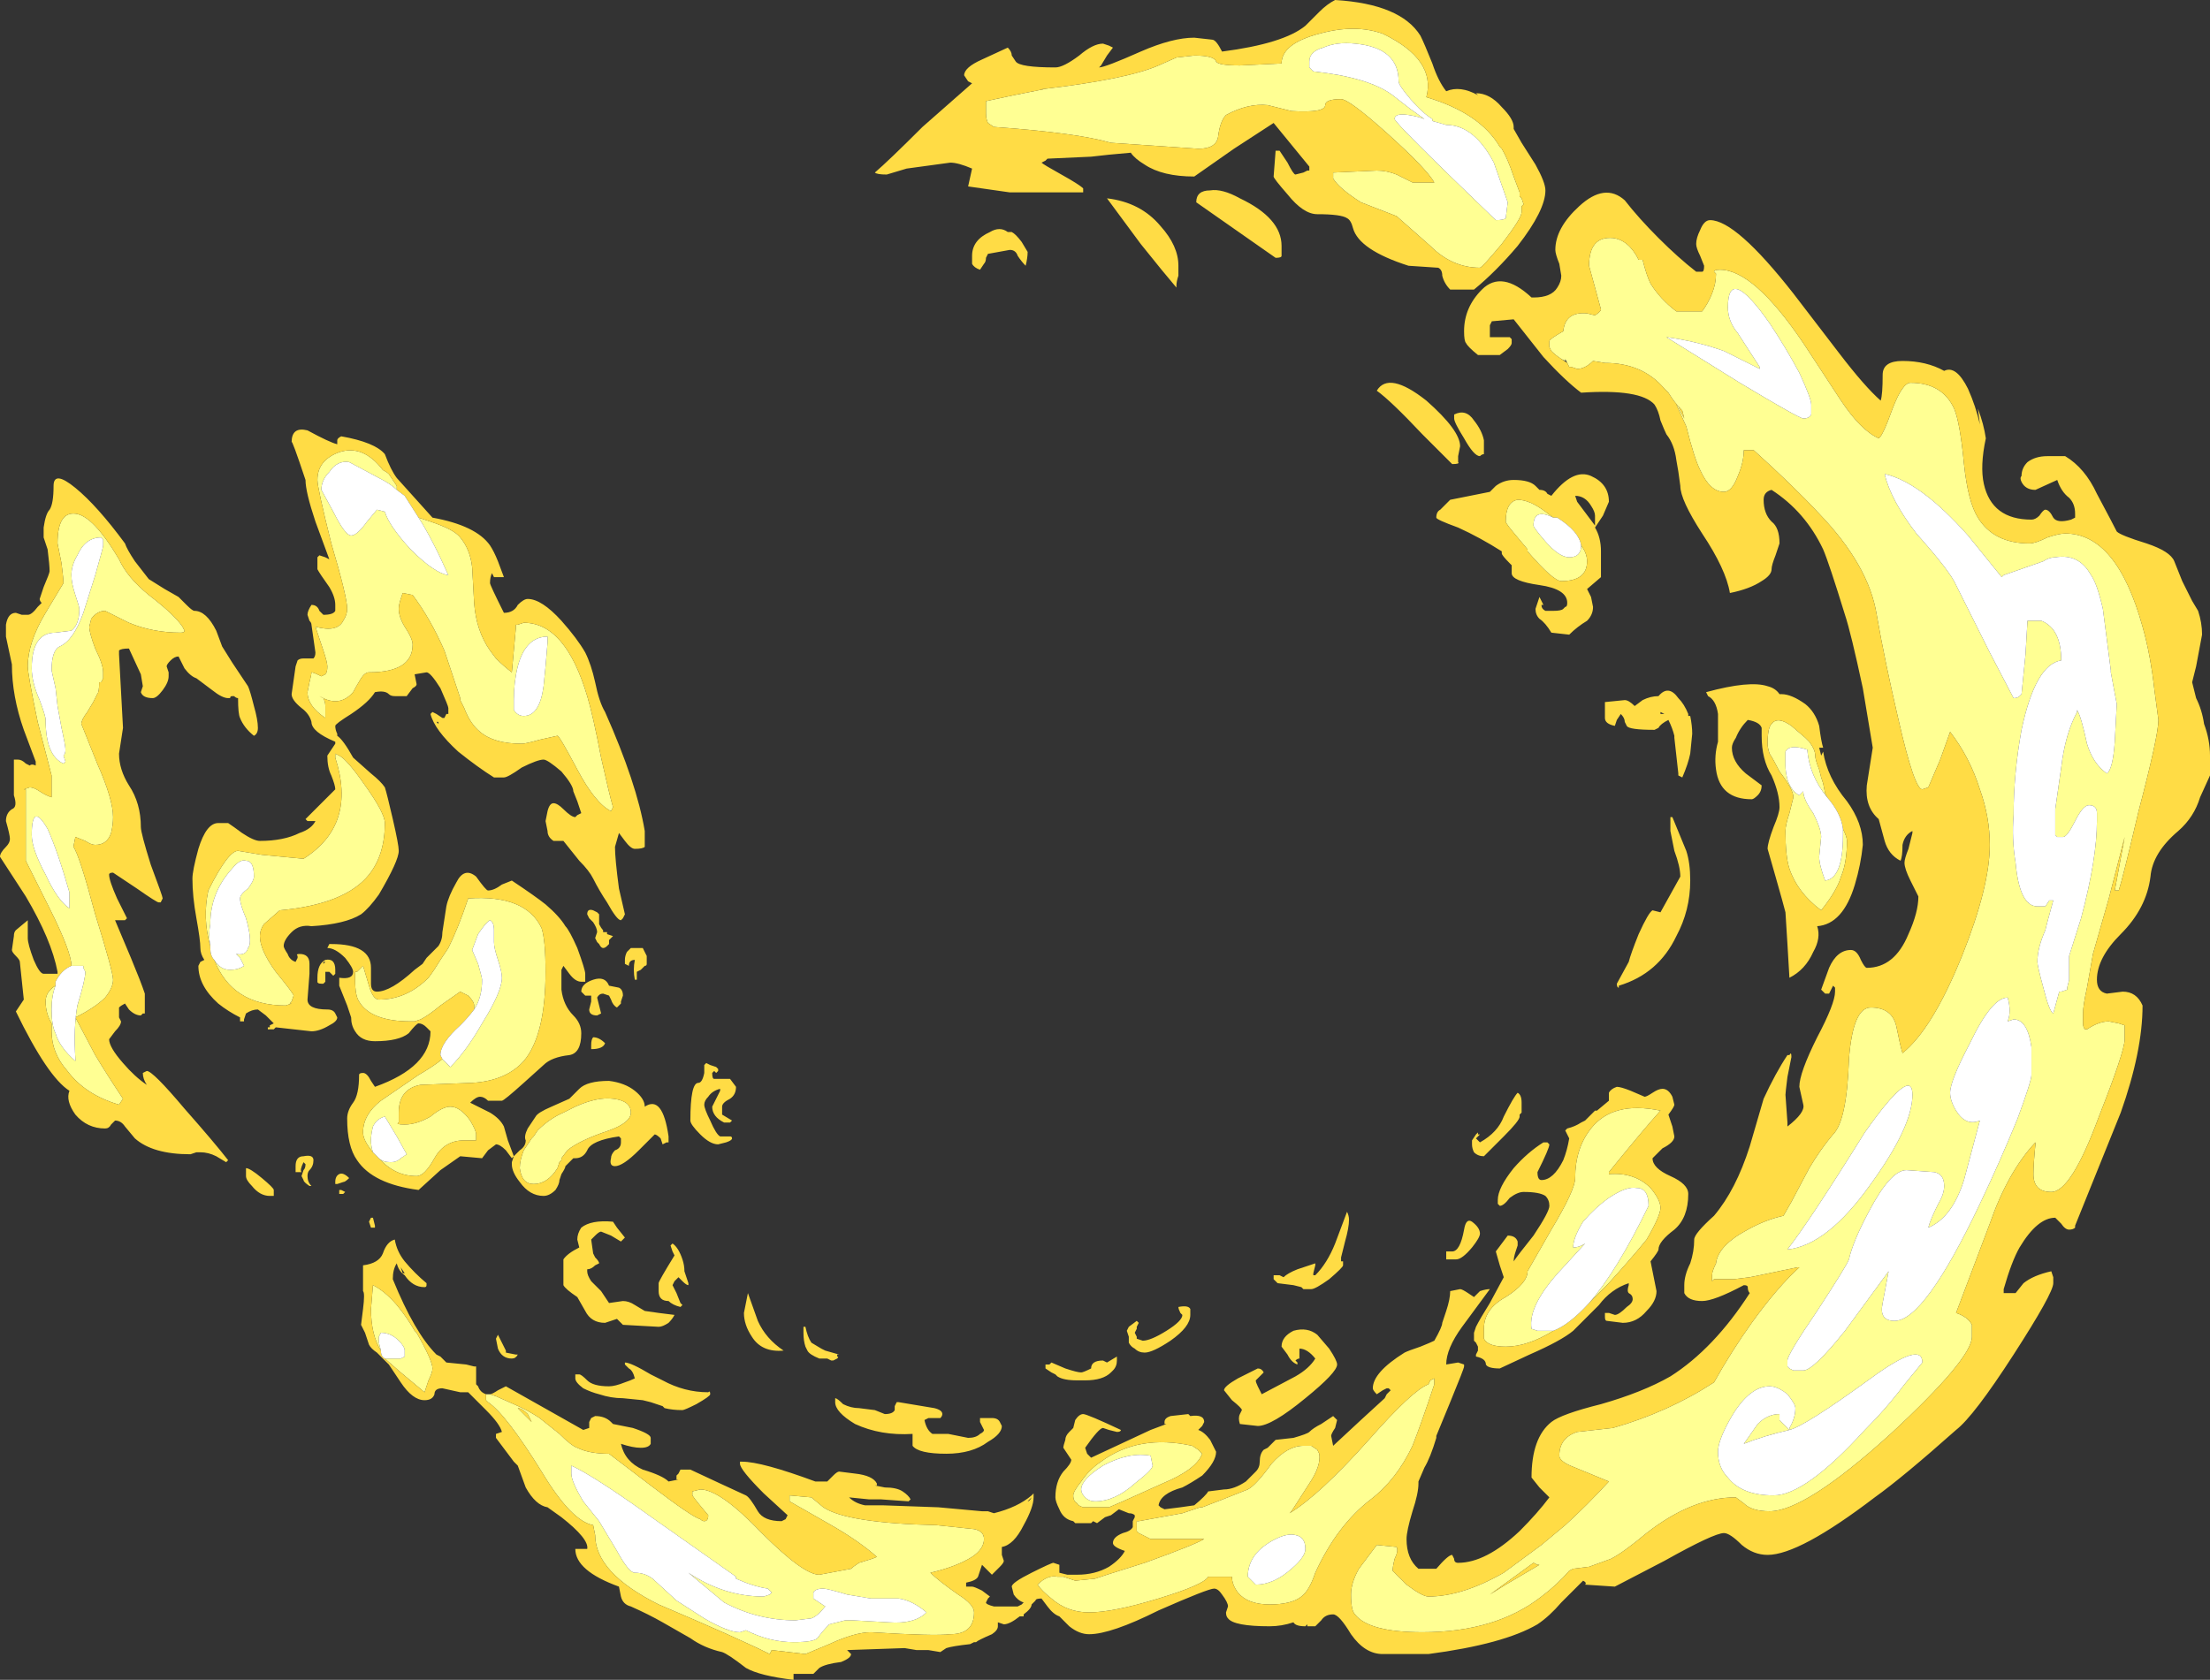 <?xml version="1.0" encoding="UTF-8" standalone="no"?>
<svg xmlns:ffdec="https://www.free-decompiler.com/flash" xmlns:xlink="http://www.w3.org/1999/xlink" ffdec:objectType="shape" height="42.35px" width="55.7px" xmlns="http://www.w3.org/2000/svg">
  <rect width="100%" height="100%" fill="#333333" stroke="none"/>
  <g transform="matrix(1.0, 0.0, 0.0, 1.0, 25.95, 38.2)">
    <path d="M6.0 -35.55 Q5.5 -35.6 4.95 -35.3 4.8 -35.15 4.75 -34.75 4.7 -34.45 4.25 -34.45 L2.05 -34.6 Q1.2 -34.85 -0.9 -35.0 L-1.05 -35.1 Q-1.1 -35.2 -1.1 -35.35 L-1.1 -35.65 -0.4 -35.8 0.35 -35.95 0.3 -35.95 Q2.45 -36.2 3.25 -36.55 L3.7 -36.75 4.15 -36.8 Q4.65 -36.8 4.7 -36.65 4.75 -36.55 5.3 -36.55 L6.35 -36.6 Q6.35 -37.1 7.3 -37.35 8.2 -37.6 8.9 -37.35 10.25 -36.7 10.0 -35.75 11.35 -35.35 11.85 -34.5 L11.9 -34.45 Q12.05 -34.2 12.2 -33.75 L12.35 -33.35 12.35 -33.25 12.4 -33.2 12.45 -33.05 12.4 -33.0 12.4 -32.85 Q12.4 -32.7 11.9 -32.05 11.4 -31.45 11.35 -31.45 10.65 -31.45 10.1 -32.0 L9.25 -32.75 Q8.6 -33.0 8.35 -33.1 7.8 -33.45 7.65 -33.7 L7.65 -33.85 8.75 -33.9 Q9.0 -33.9 9.25 -33.8 L9.65 -33.6 10.2 -33.6 Q10.0 -33.95 9.0 -34.85 8.05 -35.7 7.85 -35.7 7.45 -35.7 7.45 -35.55 7.45 -35.35 6.6 -35.4 L6.0 -35.55 M7.05 -36.65 Q7.05 -36.55 7.05 -36.5 L7.15 -36.4 Q8.55 -36.25 9.15 -35.8 L9.6 -35.45 9.95 -35.2 9.8 -35.25 Q9.2 -35.4 9.2 -35.2 9.2 -35.1 11.75 -32.65 11.95 -32.65 12.0 -32.7 L12.05 -33.1 11.7 -34.1 Q11.2 -35.05 10.5 -35.05 L10.15 -35.15 10.15 -35.2 Q9.9 -35.35 9.6 -35.7 9.3 -36.05 9.3 -36.15 9.3 -37.0 8.2 -37.1 7.75 -37.15 7.4 -37.0 7.05 -36.9 7.05 -36.65 M-13.7 -3.05 L-13.6 -3.05 -13.45 -3.0 -13.0 -2.8 Q-12.65 -2.65 -12.35 -2.45 L-11.85 -2.05 Q-11.55 -1.75 -11.4 -1.7 -11.1 -1.55 -10.6 -1.55 L-9.55 -0.75 Q-8.5 0.05 -8.3 0.1 -8.25 0.15 -8.2 0.15 -8.1 0.15 -8.1 0.0 -8.4 -0.35 -8.5 -0.5 L-8.5 -0.6 -8.3 -0.65 Q-7.8 -0.65 -6.75 0.45 -5.7 1.5 -5.3 1.5 L-4.5 1.35 Q-4.45 1.3 -4.3 1.2 -3.95 1.1 -3.85 1.05 -4.3 0.65 -5.0 0.25 L-6.05 -0.35 -6.05 -0.5 -5.5 -0.45 -5.2 -0.2 Q-4.6 0.2 -2.35 0.25 L-1.4 0.35 Q-1.15 0.4 -1.15 0.6 -1.15 0.85 -1.45 1.05 -1.85 1.3 -2.5 1.45 -2.3 1.65 -1.8 2.0 -1.4 2.25 -1.4 2.45 -1.4 3.0 -2.0 3.0 -2.4 3.05 -4.0 2.95 -4.4 2.95 -5.05 3.25 L-5.65 3.5 -6.5 3.4 -6.55 3.5 Q-7.35 3.1 -9.35 2.25 -10.95 1.45 -10.95 0.5 L-11.0 0.25 Q-11.55 0.15 -12.3 -1.1 -13.2 -2.55 -13.65 -2.85 L-13.7 -2.9 -13.7 -3.05 M13.4 -29.15 Q13.25 -29.25 13.15 -29.35 L13.1 -29.45 13.1 -29.6 Q13.1 -29.65 13.45 -29.85 13.5 -30.35 14.05 -30.3 L14.25 -30.25 Q14.4 -30.35 14.4 -30.4 L14.1 -31.5 Q14.1 -32.25 14.7 -32.2 15.1 -32.15 15.35 -31.65 15.35 -31.75 15.35 -31.65 L15.45 -31.65 Q15.55 -31.25 15.65 -31.05 15.9 -30.65 16.3 -30.35 L16.95 -30.35 Q17.1 -30.55 17.2 -30.8 17.3 -31.05 17.3 -31.3 L17.25 -31.35 Q17.25 -31.4 17.4 -31.4 18.25 -31.4 19.5 -29.55 L20.45 -28.1 Q20.95 -27.35 21.4 -27.15 21.5 -27.2 21.75 -27.9 22.0 -28.55 22.2 -28.55 23.0 -28.55 23.3 -27.9 23.45 -27.55 23.55 -26.5 23.65 -25.55 23.9 -25.15 24.3 -24.5 25.2 -24.5 25.35 -24.5 25.65 -24.65 25.95 -24.75 26.1 -24.75 27.4 -24.75 28.05 -22.4 28.25 -21.7 28.35 -20.8 L28.45 -20.05 Q28.45 -19.65 27.95 -17.75 27.55 -16.05 27.45 -15.75 L27.35 -15.75 27.6 -17.1 27.2 -15.55 26.8 -14.15 26.65 -13.3 Q26.55 -12.85 26.55 -12.65 L26.55 -12.4 Q26.55 -12.3 26.6 -12.25 L26.65 -12.25 Q26.95 -12.45 27.2 -12.45 L27.45 -12.4 27.6 -12.35 27.6 -12.0 Q27.6 -11.7 26.95 -10.05 26.25 -8.15 25.75 -8.15 25.3 -8.15 25.3 -8.6 25.3 -8.85 25.35 -9.35 L25.35 -9.4 Q24.65 -8.65 24.2 -7.35 L23.35 -5.1 Q23.65 -5.0 23.75 -4.8 L23.75 -4.5 Q23.75 -3.95 21.7 -2.05 19.55 -0.1 18.65 -0.1 18.2 -0.1 18.0 -0.3 L17.8 -0.45 Q16.7 -0.45 15.55 0.45 14.95 0.95 14.65 1.1 L14.1 1.3 13.7 1.35 13.6 1.4 Q13.3 1.75 12.9 2.05 11.75 2.95 9.9 2.95 8.55 2.95 8.2 2.5 8.1 2.4 8.1 2.0 8.1 1.7 8.3 1.35 L8.75 0.75 9.25 0.8 Q9.3 0.9 9.2 1.1 9.15 1.3 9.15 1.4 L9.5 1.75 Q9.9 2.05 10.05 2.05 10.9 2.05 11.95 1.45 L12.9 0.75 13.5 0.25 Q14.05 -0.25 14.6 -0.85 L13.75 -1.2 Q13.35 -1.35 13.35 -1.5 13.35 -1.95 13.8 -2.1 L14.7 -2.2 Q16.1 -2.6 17.25 -3.35 17.7 -4.15 18.2 -4.85 18.85 -5.75 19.4 -6.25 L19.35 -6.25 18.4 -6.05 18.15 -6.0 17.75 -5.95 17.25 -5.95 17.2 -5.9 17.2 -6.05 Q17.2 -6.15 17.3 -6.35 17.35 -6.8 18.1 -7.2 18.55 -7.45 19.0 -7.55 L19.2 -7.9 19.65 -8.75 Q19.95 -9.25 20.25 -9.6 20.6 -9.95 20.65 -11.5 20.75 -12.8 21.2 -12.8 21.75 -12.8 21.85 -12.3 21.95 -11.8 22.0 -11.65 22.75 -12.25 23.5 -14.1 24.2 -15.85 24.2 -16.9 24.2 -17.6 23.95 -18.3 23.7 -19.1 23.2 -19.75 L22.95 -19.05 22.65 -18.35 22.5 -18.3 Q22.3 -18.3 21.9 -20.05 21.55 -21.55 21.35 -22.7 21.15 -23.95 19.9 -25.25 19.25 -25.95 18.25 -26.85 L18.0 -26.85 Q18.0 -26.55 17.85 -26.2 17.7 -25.8 17.5 -25.8 17.15 -25.8 16.9 -26.35 16.75 -26.65 16.55 -27.45 L16.3 -28.0 16.35 -27.95 16.5 -27.65 16.45 -27.85 Q16.25 -28.05 16.1 -28.3 L16.0 -28.4 Q15.45 -29.05 14.5 -29.05 L14.2 -29.1 Q14.0 -28.9 13.8 -28.9 L13.65 -28.95 13.6 -28.95 13.55 -29.05 13.5 -29.15 13.5 -29.1 13.4 -29.15 M21.55 -26.25 Q21.7 -25.6 22.35 -24.75 23.2 -23.8 23.35 -23.45 L24.2 -21.75 24.8 -20.6 Q24.9 -20.6 24.95 -20.65 L25.0 -20.7 25.1 -21.7 25.15 -22.55 25.5 -22.55 Q26.0 -22.35 26.0 -21.55 25.35 -21.45 25.0 -19.8 24.8 -18.7 24.8 -17.65 24.75 -17.05 24.85 -16.45 24.95 -15.35 25.4 -15.35 L25.6 -15.35 25.7 -15.5 25.8 -15.5 25.65 -14.95 25.6 -14.75 Q25.4 -14.3 25.4 -13.95 25.4 -13.85 25.55 -13.3 25.7 -12.7 25.8 -12.65 L25.95 -13.2 26.0 -13.2 26.15 -13.25 26.15 -13.3 26.2 -13.5 Q26.2 -13.85 26.2 -14.1 L26.5 -15.05 Q26.9 -16.55 26.9 -17.5 L26.9 -17.7 Q26.9 -17.9 26.7 -17.9 26.55 -17.9 26.35 -17.5 26.15 -17.1 26.05 -17.1 L25.9 -17.1 25.85 -17.15 25.85 -17.8 26.0 -18.85 Q26.1 -19.7 26.4 -20.25 L26.4 -20.3 Q26.5 -20.15 26.65 -19.45 26.8 -18.95 27.15 -18.7 27.3 -18.8 27.35 -19.5 L27.4 -20.45 27.25 -21.25 27.25 -21.3 27.05 -22.85 Q26.9 -23.5 26.75 -23.7 26.45 -24.25 25.85 -24.15 25.7 -24.15 25.55 -24.05 L24.55 -23.7 24.5 -23.65 23.65 -24.7 Q22.45 -26.05 21.55 -26.25 M18.4 -28.9 L17.5 -29.35 Q16.8 -29.6 16.05 -29.7 L17.9 -28.55 Q19.4 -27.65 19.5 -27.65 19.65 -27.65 19.7 -27.75 L19.7 -28.0 Q19.7 -28.15 19.4 -28.8 19.05 -29.45 18.65 -30.05 17.6 -31.55 17.6 -30.45 17.6 -30.1 17.85 -29.8 L18.4 -28.95 18.4 -28.9 M13.9 -24.45 Q14.05 -24.25 14.05 -24.05 14.05 -23.55 13.4 -23.55 13.2 -23.55 12.55 -24.3 L12.55 -24.35 12.3 -24.65 Q12.0 -25.0 12.0 -25.05 12.0 -25.55 12.3 -25.6 12.6 -25.6 13.0 -25.3 L13.2 -25.15 Q12.7 -25.4 12.7 -24.95 12.7 -24.9 13.0 -24.55 13.35 -24.15 13.6 -24.15 13.9 -24.15 13.9 -24.45 M20.5 -17.3 Q20.6 -17.1 20.6 -17.0 20.6 -16.45 20.45 -16.1 20.35 -15.75 19.95 -15.25 19.35 -15.7 19.15 -16.3 19.05 -16.6 19.05 -17.25 19.05 -17.4 19.15 -17.7 L19.25 -18.1 Q19.25 -18.3 18.9 -18.75 18.75 -19.05 18.65 -19.2 18.6 -19.35 18.6 -19.45 18.6 -19.85 18.7 -19.95 18.85 -20.15 19.2 -19.9 L19.55 -19.6 19.65 -19.5 Q19.8 -19.3 19.8 -19.15 19.8 -19.05 19.9 -18.8 L19.95 -18.6 20.0 -18.45 20.05 -18.2 20.1 -18.1 Q19.65 -18.65 19.6 -19.3 19.15 -19.45 19.05 -19.25 19.05 -19.2 19.05 -18.9 19.05 -18.75 19.1 -18.55 19.2 -18.25 19.4 -18.15 L19.5 -18.25 Q19.5 -18.05 19.75 -17.7 19.95 -17.3 19.95 -17.1 L19.9 -16.6 Q19.9 -16.4 20.05 -16.0 20.5 -16.05 20.5 -17.15 L20.5 -17.3 M1.2 -0.3 Q1.1 -0.35 1.1 -0.5 1.1 -0.6 1.3 -0.85 1.5 -1.15 1.8 -1.35 2.75 -2.05 4.1 -1.75 L4.25 -1.65 4.35 -1.55 Q4.2 -1.15 3.35 -0.8 L2.35 -0.35 2.0 -0.2 1.35 -0.2 Q1.2 -0.25 1.2 -0.3 M1.3 -0.65 Q1.3 -0.55 1.4 -0.45 1.5 -0.35 1.65 -0.35 2.15 -0.35 2.65 -0.8 3.1 -1.15 3.1 -1.25 L3.05 -1.5 Q2.5 -1.6 1.85 -1.25 1.3 -0.9 1.3 -0.65 M4.3 -0.2 L4.35 -0.2 Q4.75 -0.35 5.5 -0.65 5.7 -0.75 6.1 -1.3 6.5 -1.75 6.9 -1.75 L7.1 -1.75 7.25 -1.65 7.3 -1.55 Q7.35 -1.25 7.05 -0.8 L6.6 -0.1 6.55 -0.05 Q7.3 -0.5 8.55 -1.9 9.65 -3.15 10.05 -3.3 L10.1 -3.4 10.2 -3.45 10.2 -3.3 Q9.85 -2.25 9.65 -1.75 9.25 -0.9 8.6 -0.4 7.75 0.25 7.2 1.45 7.05 1.9 6.85 2.05 6.6 2.25 6.05 2.25 5.5 2.25 5.25 1.95 5.1 1.75 5.1 1.55 L4.5 1.55 Q4.4 1.75 3.25 2.1 2.1 2.45 1.5 2.45 0.95 2.45 0.55 2.1 0.3 1.9 0.2 1.75 0.45 1.5 0.7 1.55 L0.85 1.55 1.15 1.65 1.65 1.6 1.95 1.5 2.9 1.2 Q4.15 0.75 4.4 0.6 L3.05 0.6 2.75 0.45 2.7 0.4 2.7 0.15 2.75 0.15 3.85 -0.05 4.3 -0.2 M13.2 -4.65 Q12.55 -4.25 12.0 -4.25 11.55 -4.25 11.45 -4.45 L11.45 -4.7 Q11.45 -5.2 12.0 -5.5 12.55 -5.85 12.55 -6.15 L13.15 -7.2 Q13.75 -8.2 13.75 -8.5 13.75 -9.25 14.15 -9.75 14.7 -10.45 15.9 -10.2 15.45 -9.7 14.6 -8.65 L14.6 -8.6 Q15.25 -8.65 15.65 -8.25 15.9 -7.95 15.9 -7.75 15.9 -7.55 15.55 -6.95 15.1 -6.4 14.55 -5.8 L14.1 -5.35 Q14.8 -6.15 15.6 -7.8 15.6 -8.25 15.3 -8.25 15.05 -8.3 14.6 -8.0 14.25 -7.75 13.95 -7.4 13.7 -7.0 13.7 -6.75 13.85 -6.75 14.0 -6.85 L13.45 -6.25 Q12.55 -5.3 12.65 -4.7 L12.8 -4.65 13.2 -4.65 M26.55 -20.6 L26.55 -20.6 M19.15 -2.15 L19.15 -2.2 Q19.3 -2.45 19.3 -2.7 19.3 -2.8 19.1 -3.05 18.85 -3.25 18.65 -3.25 18.15 -3.25 17.7 -2.5 17.35 -1.9 17.35 -1.6 17.35 -1.2 17.6 -0.95 17.95 -0.5 18.75 -0.5 19.55 -0.5 21.05 -2.15 21.6 -2.7 22.05 -3.3 L22.5 -3.85 Q22.5 -4.4 21.2 -3.45 19.55 -2.25 19.15 -2.15 18.5 -2.0 18.0 -1.8 L18.35 -2.3 Q18.6 -2.55 18.9 -2.55 L18.9 -2.4 Q19.0 -2.3 19.15 -2.15 M21.2 -8.35 Q22.25 -9.8 22.25 -10.6 22.25 -11.35 21.05 -9.65 19.65 -7.4 19.1 -6.7 20.1 -6.8 21.2 -8.35 M22.1 -8.7 Q21.7 -8.7 21.15 -7.65 20.75 -6.9 20.65 -6.45 20.6 -6.3 19.85 -5.15 19.1 -4.05 19.1 -3.9 19.1 -3.8 19.1 -3.75 L19.15 -3.7 19.25 -3.65 19.5 -3.65 Q19.75 -3.65 20.55 -4.65 L21.65 -6.15 21.5 -5.35 Q21.4 -4.9 21.8 -4.9 22.55 -4.9 23.95 -7.85 24.45 -8.9 24.9 -10.0 25.25 -10.95 25.25 -11.1 L25.25 -11.8 Q25.15 -12.5 24.8 -12.5 L24.65 -12.45 Q24.75 -12.7 24.65 -13.05 24.25 -13.05 23.7 -11.9 23.2 -10.95 23.2 -10.65 23.2 -10.45 23.35 -10.2 23.6 -9.8 23.95 -9.95 L23.55 -8.45 Q23.25 -7.5 22.65 -7.25 22.7 -7.45 22.9 -7.85 23.05 -8.1 23.05 -8.3 23.05 -8.6 22.8 -8.65 L22.1 -8.7 M12.7 1.2 L11.6 2.0 12.0 1.75 12.85 1.25 12.8 1.25 12.7 1.2 M6.6 1.35 Q6.95 1.05 6.95 0.85 6.95 0.55 6.7 0.5 6.5 0.45 6.2 0.6 5.5 0.95 5.5 1.55 L5.7 1.75 Q6.15 1.75 6.6 1.35 M-24.15 -13.85 Q-24.15 -14.2 -24.7 -15.3 L-25.3 -16.5 -25.3 -18.3 -25.35 -18.3 -25.2 -18.35 Q-25.1 -18.35 -24.95 -18.25 -24.8 -18.15 -24.65 -18.1 L-24.65 -18.65 -25.0 -20.0 Q-25.25 -21.2 -25.25 -21.4 -25.25 -22.0 -24.8 -22.75 L-24.35 -23.5 Q-24.35 -23.6 -24.4 -24.0 L-24.5 -24.5 Q-24.5 -25.3 -24.05 -25.25 -23.6 -25.2 -22.95 -24.1 -22.75 -23.65 -22.2 -23.2 -21.55 -22.7 -21.35 -22.4 L-21.3 -22.3 Q-21.3 -22.25 -21.4 -22.25 -22.1 -22.25 -22.7 -22.5 L-23.3 -22.8 Q-23.5 -22.8 -23.65 -22.6 L-23.7 -22.4 Q-23.7 -22.25 -23.55 -21.85 -23.35 -21.45 -23.35 -21.25 L-23.35 -21.1 -23.4 -21.0 -23.45 -21.0 Q-23.45 -20.75 -23.5 -20.7 L-23.6 -20.5 -23.75 -20.25 Q-23.9 -20.05 -23.9 -19.95 L-23.5 -18.95 Q-23.1 -18.05 -23.1 -17.6 -23.1 -17.4 -23.15 -17.2 -23.25 -16.9 -23.55 -16.9 -23.65 -16.9 -23.8 -17.0 L-24.05 -17.1 -24.1 -16.85 Q-23.95 -16.65 -23.55 -15.15 -23.1 -13.7 -23.1 -13.5 -23.1 -13.3 -23.3 -13.05 -23.55 -12.8 -24.05 -12.55 L-23.55 -11.6 Q-23.25 -11.1 -22.85 -10.5 L-22.95 -10.35 Q-23.8 -10.6 -24.25 -11.2 -24.65 -11.65 -24.65 -12.2 L-24.65 -12.4 Q-24.8 -12.65 -24.8 -12.95 -24.8 -13.2 -24.55 -13.35 -24.65 -13.1 -24.65 -12.75 -24.65 -12.35 -24.55 -12.15 -24.45 -11.8 -24.05 -11.45 L-24.05 -11.5 Q-24.1 -12.3 -24.0 -12.85 -23.8 -13.5 -23.8 -13.7 L-23.85 -13.8 -23.85 -13.85 -24.15 -13.85 M-25.15 -17.15 Q-25.15 -16.8 -24.8 -16.15 -24.5 -15.5 -24.2 -15.3 L-24.2 -15.7 Q-24.5 -16.75 -24.75 -17.3 -25.15 -18.0 -25.15 -17.15 M-23.35 -24.6 L-23.4 -24.65 Q-23.8 -24.65 -24.0 -24.2 -24.15 -23.95 -24.15 -23.7 -24.15 -23.5 -24.05 -23.2 -23.95 -22.9 -23.95 -22.85 -23.95 -22.45 -24.15 -22.3 L-24.55 -22.25 Q-25.15 -22.25 -25.15 -21.35 -25.15 -21.0 -24.95 -20.55 -24.8 -20.15 -24.8 -20.05 -24.8 -19.15 -24.35 -18.95 L-24.3 -19.0 -24.35 -19.15 Q-24.3 -19.2 -24.3 -19.3 -24.3 -19.4 -24.4 -19.85 L-24.5 -20.4 -24.55 -20.85 -24.65 -21.3 Q-24.65 -21.8 -24.45 -21.9 -24.1 -22.05 -23.85 -22.75 L-23.55 -23.7 Q-23.35 -24.4 -23.35 -24.45 L-23.35 -24.6 M-15.4 -25.15 L-15.1 -25.05 Q-14.5 -24.85 -14.35 -24.65 -14.1 -24.35 -14.05 -23.9 L-14.0 -23.0 Q-13.95 -22.3 -13.6 -21.8 L-13.45 -21.6 Q-13.25 -21.4 -13.05 -21.25 L-12.95 -22.35 -12.95 -22.45 -12.9 -22.45 -12.75 -22.5 Q-11.7 -22.5 -11.15 -20.65 -11.0 -20.15 -10.8 -19.1 -10.6 -18.2 -10.5 -17.85 L-10.55 -17.75 Q-10.95 -17.95 -11.4 -18.8 -11.85 -19.65 -11.9 -19.65 L-12.35 -19.55 Q-12.7 -19.45 -12.8 -19.45 -13.5 -19.45 -13.85 -19.75 -14.1 -19.95 -14.25 -20.35 L-14.35 -20.55 -14.35 -20.6 -14.75 -21.8 Q-15.1 -22.6 -15.55 -23.2 L-15.8 -23.25 -15.85 -23.1 Q-15.9 -22.95 -15.9 -22.85 -15.9 -22.65 -15.75 -22.4 -15.55 -22.1 -15.55 -21.95 -15.55 -21.25 -16.65 -21.25 -16.75 -21.25 -16.85 -21.1 -17.0 -20.85 -17.05 -20.75 -17.4 -20.35 -17.9 -20.65 L-17.8 -20.6 Q-17.75 -20.5 -17.75 -20.4 L-17.75 -20.1 Q-18.2 -20.4 -18.2 -20.75 L-18.15 -21.0 Q-18.1 -21.2 -18.1 -21.25 -18.05 -21.25 -17.85 -21.15 L-17.75 -21.2 Q-17.7 -21.25 -17.7 -21.4 -17.7 -21.5 -17.8 -21.8 L-18.0 -22.4 Q-17.45 -22.25 -17.3 -22.55 -17.2 -22.7 -17.2 -22.85 -17.2 -23.15 -17.6 -24.5 -17.95 -25.9 -17.95 -26.1 -17.95 -26.6 -17.4 -26.8 -16.8 -27.0 -16.3 -26.35 -16.2 -26.3 -16.15 -26.25 -16.05 -26.1 -15.95 -25.95 L-15.95 -25.85 Q-16.1 -26.0 -16.4 -26.15 L-17.15 -26.55 Q-17.45 -26.6 -17.65 -26.3 -17.85 -26.1 -17.85 -25.85 L-17.55 -25.3 Q-17.25 -24.7 -17.1 -24.7 -16.95 -24.7 -16.7 -25.05 L-16.45 -25.35 -16.25 -25.3 Q-16.15 -24.95 -15.6 -24.35 -15.0 -23.75 -14.65 -23.7 -15.05 -24.6 -15.4 -25.15 M-12.15 -22.0 L-12.15 -22.15 Q-12.7 -22.15 -12.9 -21.4 -13.0 -21.0 -13.0 -20.55 L-13.0 -20.3 Q-12.9 -20.15 -12.75 -20.15 -12.35 -20.15 -12.25 -20.9 -12.2 -21.35 -12.15 -22.0 M-20.65 -14.35 Q-20.85 -15.05 -20.7 -15.75 -20.2 -16.75 -19.95 -16.75 L-19.35 -16.65 -18.3 -16.55 Q-16.95 -17.4 -17.5 -19.1 L-17.5 -19.2 -17.4 -19.15 Q-17.2 -19.05 -16.75 -18.4 -16.25 -17.7 -16.25 -17.45 -16.25 -16.65 -16.65 -16.15 -17.25 -15.4 -18.9 -15.25 L-19.3 -14.9 Q-19.4 -14.75 -19.4 -14.6 -19.4 -14.25 -19.0 -13.7 -18.55 -13.15 -18.55 -13.1 L-18.6 -12.95 -18.65 -12.9 -18.6 -12.9 -18.75 -12.85 Q-20.1 -12.85 -20.55 -14.0 -20.4 -13.75 -20.15 -13.75 -19.95 -13.75 -19.8 -13.85 L-19.9 -14.05 -20.0 -14.15 Q-19.75 -14.1 -19.7 -14.3 -19.65 -14.35 -19.65 -14.5 -19.65 -14.7 -19.75 -15.05 -19.9 -15.4 -19.9 -15.55 -19.9 -15.65 -19.7 -15.8 -19.55 -16.0 -19.55 -16.1 -19.55 -16.5 -19.75 -16.5 -19.9 -16.55 -20.1 -16.3 -20.65 -15.7 -20.65 -14.9 -20.7 -14.65 -20.65 -14.35 M-14.8 -11.5 L-14.6 -11.3 Q-14.2 -11.7 -13.8 -12.4 -13.3 -13.2 -13.3 -13.55 -13.3 -13.7 -13.4 -14.0 -13.5 -14.3 -13.5 -14.45 L-13.5 -14.75 Q-13.5 -14.95 -13.6 -15.0 -13.7 -14.95 -13.9 -14.65 L-14.05 -14.25 -13.9 -13.9 Q-13.8 -13.55 -13.8 -13.5 -13.8 -13.05 -14.0 -12.75 L-14.0 -12.85 Q-14.0 -12.95 -14.15 -13.1 L-14.35 -13.2 -14.85 -12.85 Q-15.15 -12.6 -15.35 -12.5 L-15.5 -12.45 -15.6 -12.45 Q-16.6 -12.45 -16.9 -12.95 -17.0 -13.1 -17.0 -13.5 -17.0 -13.65 -17.0 -13.7 L-16.95 -13.7 -16.8 -13.85 -16.65 -13.35 Q-16.55 -13.0 -16.4 -13.0 -15.7 -13.0 -15.15 -13.55 -15.0 -13.75 -14.85 -14.0 L-14.65 -14.3 Q-14.4 -14.8 -14.15 -15.55 -12.7 -15.65 -12.3 -14.8 -12.2 -14.5 -12.2 -13.7 -12.2 -12.1 -12.75 -11.45 -13.2 -10.95 -14.05 -10.9 L-15.35 -10.85 Q-15.9 -10.75 -15.9 -10.15 L-15.9 -9.9 Q-16.0 -9.85 -15.75 -9.85 -15.45 -9.85 -15.1 -10.05 -14.8 -10.3 -14.6 -10.3 -14.35 -10.3 -14.1 -9.95 -13.95 -9.7 -13.95 -9.6 L-13.95 -9.45 -14.25 -9.45 Q-14.75 -9.45 -15.0 -9.0 -15.25 -8.55 -15.45 -8.55 -16.0 -8.55 -16.4 -9.0 -16.3 -8.9 -16.1 -8.9 -15.95 -8.9 -15.85 -9.0 L-15.7 -9.1 -15.95 -9.55 -16.25 -10.05 Q-16.45 -10.0 -16.55 -9.8 -16.6 -9.6 -16.6 -9.45 -16.6 -9.3 -16.55 -9.15 -16.8 -9.45 -16.8 -9.65 -16.8 -10.1 -16.35 -10.45 L-15.4 -11.1 Q-15.05 -11.3 -14.8 -11.5 M-12.4 -9.7 Q-12.1 -10.0 -11.75 -10.15 L-11.45 -10.3 Q-10.9 -10.55 -10.5 -10.5 -10.05 -10.45 -10.05 -10.15 -10.05 -9.9 -10.6 -9.7 -11.35 -9.45 -11.65 -9.2 L-11.8 -9.0 -11.8 -8.95 -11.85 -8.9 -11.9 -8.75 Q-12.15 -8.35 -12.5 -8.35 -12.8 -8.35 -12.85 -8.75 -12.85 -8.95 -12.75 -9.2 L-12.55 -9.5 -12.5 -9.55 -12.4 -9.7 M-16.25 -3.95 L-15.85 -3.95 -15.75 -4.0 -15.75 -4.15 Q-15.75 -4.25 -15.9 -4.4 -16.1 -4.6 -16.35 -4.6 L-16.4 -4.5 -16.4 -4.35 -16.35 -4.15 Q-16.6 -4.55 -16.6 -5.2 L-16.55 -5.8 Q-16.25 -5.65 -15.95 -5.3 -15.7 -5.0 -15.5 -4.65 L-15.45 -4.6 Q-15.05 -3.9 -15.05 -3.7 -15.05 -3.6 -15.15 -3.4 L-15.25 -3.1 -15.85 -3.6 -16.25 -3.95 M-12.85 -2.65 L-12.55 -2.35 -12.65 -2.55 Q-12.8 -2.7 -12.9 -2.7 L-12.85 -2.65 M-11.55 -1.05 Q-11.55 -0.85 -11.25 -0.35 L-10.85 0.15 -10.4 0.9 Q-10.1 1.45 -9.95 1.45 -9.7 1.45 -9.5 1.6 L-8.9 2.15 -8.2 2.6 Q-7.6 2.95 -7.3 2.95 L-7.15 2.9 Q-6.55 3.2 -5.95 3.2 -5.45 3.2 -5.35 3.1 -5.2 2.9 -5.05 2.75 L-4.65 2.65 -4.45 2.65 -3.55 2.7 Q-2.9 2.75 -2.6 2.45 -2.95 2.15 -3.3 2.1 L-4.0 2.1 -4.6 2.0 Q-5.1 1.85 -5.2 1.85 -5.4 1.85 -5.45 1.95 L-5.45 2.1 -5.15 2.3 Q-5.35 2.55 -5.5 2.6 L-5.9 2.65 Q-6.85 2.65 -7.7 2.2 L-8.6 1.45 Q-7.7 2.05 -6.7 2.05 L-6.55 2.0 -6.5 1.95 -6.6 1.85 Q-6.95 1.8 -7.4 1.6 L-7.4 1.55 -9.6 0.0 Q-11.0 -1.0 -11.55 -1.25 L-11.55 -1.05" fill="#ffff93" fill-rule="evenodd" stroke="none"/>
    <path d="M7.7 -38.2 Q9.35 -38.1 9.85 -37.3 9.95 -37.1 10.15 -36.6 10.3 -36.15 10.5 -35.9 10.85 -36.05 11.3 -35.8 L11.25 -35.85 Q11.6 -35.85 11.9 -35.5 12.2 -35.2 12.2 -35.0 L12.2 -34.95 12.4 -34.6 12.75 -34.05 Q13.0 -33.6 13.0 -33.4 13.0 -32.9 12.3 -32.0 11.75 -31.35 11.2 -30.9 L10.6 -30.9 Q10.45 -31.05 10.4 -31.25 10.4 -31.4 10.3 -31.45 L9.55 -31.5 Q8.3 -31.9 8.15 -32.45 8.1 -32.65 8.0 -32.7 7.85 -32.8 7.25 -32.8 6.9 -32.8 6.5 -33.3 6.15 -33.7 6.15 -33.75 L6.2 -34.4 6.3 -34.4 6.5 -34.1 Q6.65 -33.8 6.7 -33.8 L6.9 -33.85 7.0 -33.9 7.05 -33.9 7.05 -34.0 6.15 -35.1 5.15 -34.45 4.15 -33.75 Q3.35 -33.75 2.9 -34.05 2.65 -34.2 2.55 -34.35 L2.0 -34.3 1.55 -34.25 0.45 -34.2 0.4 -34.15 0.3 -34.1 Q0.35 -34.05 0.8 -33.8 1.25 -33.55 1.35 -33.45 L1.35 -33.35 -0.5 -33.35 -1.55 -33.5 -1.45 -33.95 Q-1.8 -34.1 -2.0 -34.1 L-3.1 -33.95 -3.6 -33.8 Q-3.85 -33.8 -3.9 -33.85 -3.55 -34.15 -2.7 -35.0 L-1.45 -36.1 -1.55 -36.15 -1.65 -36.3 Q-1.65 -36.5 -1.2 -36.7 L-0.55 -37.0 Q-0.45 -36.9 -0.45 -36.8 L-0.35 -36.65 Q-0.25 -36.5 0.65 -36.5 0.85 -36.5 1.25 -36.8 1.6 -37.1 1.85 -37.1 L2.0 -37.05 2.1 -37.0 1.95 -36.8 1.8 -36.55 1.75 -36.5 Q1.9 -36.5 2.8 -36.9 3.6 -37.25 4.15 -37.25 L4.6 -37.2 Q4.7 -37.2 4.85 -36.9 6.4 -37.1 6.95 -37.55 L7.3 -37.9 Q7.5 -38.1 7.7 -38.2 M6.0 -35.55 L6.6 -35.4 Q7.45 -35.35 7.45 -35.55 7.45 -35.7 7.85 -35.7 8.05 -35.7 9.0 -34.85 10.0 -33.95 10.2 -33.6 L9.65 -33.6 9.25 -33.8 Q9.0 -33.9 8.75 -33.9 L7.65 -33.85 7.65 -33.7 Q7.8 -33.45 8.35 -33.1 8.6 -33.0 9.25 -32.75 L10.1 -32.0 Q10.65 -31.45 11.35 -31.45 11.4 -31.45 11.9 -32.05 12.4 -32.7 12.4 -32.85 L12.4 -33.0 12.45 -33.05 12.4 -33.2 12.35 -33.25 12.35 -33.35 12.2 -33.75 Q12.05 -34.2 11.9 -34.45 L11.85 -34.5 Q11.35 -35.35 10.0 -35.75 10.25 -36.7 8.9 -37.35 8.2 -37.6 7.3 -37.35 6.35 -37.1 6.35 -36.6 L5.3 -36.55 Q4.75 -36.55 4.7 -36.65 4.65 -36.8 4.15 -36.8 L3.7 -36.75 3.25 -36.55 Q2.45 -36.2 0.3 -35.95 L0.35 -35.95 -0.4 -35.8 -1.1 -35.65 -1.1 -35.35 Q-1.1 -35.2 -1.05 -35.1 L-0.9 -35.0 Q1.2 -34.85 2.05 -34.6 L4.25 -34.45 Q4.7 -34.45 4.75 -34.75 4.8 -35.15 4.95 -35.3 5.5 -35.6 6.0 -35.55 M4.2 -33.1 Q4.2 -33.4 4.55 -33.4 4.85 -33.45 5.3 -33.2 6.35 -32.7 6.35 -32.0 L6.35 -31.75 Q6.35 -31.7 6.2 -31.7 L4.2 -33.1 M1.95 -33.2 Q2.8 -33.1 3.3 -32.5 3.75 -32.0 3.75 -31.5 L3.75 -31.25 Q3.7 -31.1 3.7 -31.0 L3.7 -30.95 Q3.4 -31.3 2.8 -32.05 L1.95 -33.2 M-13.6 -3.05 Q-13.55 -3.05 -13.4 -3.15 L-13.2 -3.25 -11.25 -2.15 -11.1 -2.2 -11.1 -2.35 -11.05 -2.45 -10.95 -2.5 Q-10.7 -2.5 -10.55 -2.35 L-10.5 -2.3 -10.0 -2.2 Q-9.55 -2.05 -9.55 -1.95 L-9.55 -1.8 Q-9.6 -1.7 -9.8 -1.7 -10.0 -1.7 -10.3 -1.8 -10.2 -1.35 -9.75 -1.15 -9.25 -1.0 -9.1 -0.85 L-8.85 -0.9 -8.9 -0.9 -8.9 -1.0 -8.85 -1.05 -8.8 -1.15 -8.55 -1.15 -7.8 -0.8 -7.15 -0.5 Q-7.05 -0.45 -6.85 -0.1 -6.7 0.15 -6.25 0.15 L-6.15 0.1 -6.1 0.0 -6.7 -0.55 Q-7.3 -1.15 -7.3 -1.3 L-7.3 -1.35 -7.25 -1.35 Q-6.75 -1.35 -5.4 -0.85 L-5.1 -0.85 -4.95 -1.0 Q-4.85 -1.1 -4.8 -1.1 L-4.4 -1.05 Q-3.95 -1.0 -3.85 -0.8 L-3.85 -0.75 -3.9 -0.75 -3.65 -0.7 Q-3.35 -0.7 -3.2 -0.6 -3.05 -0.5 -3.0 -0.4 L-3.05 -0.35 -3.75 -0.4 -4.05 -0.4 -4.55 -0.45 Q-4.4 -0.3 -4.15 -0.25 L-3.7 -0.25 -2.3 -0.2 -1.2 -0.1 -1.05 -0.1 -0.9 -0.05 Q-0.3 -0.2 0.05 -0.5 L0.1 -0.55 0.1 -0.45 Q0.1 -0.2 -0.15 0.25 -0.4 0.75 -0.7 0.8 L-0.7 1.0 -0.65 1.15 Q-0.65 1.2 -0.75 1.3 L-0.95 1.5 -1.2 1.25 -1.3 1.55 Q-1.35 1.65 -1.6 1.7 L-1.6 1.8 -1.45 1.8 Q-1.4 1.8 -1.2 1.9 L-1.0 2.05 -1.05 2.1 -1.1 2.2 Q-1.1 2.25 -0.9 2.3 L-0.3 2.3 -0.2 2.25 -0.15 2.2 Q-0.3 2.15 -0.4 2.0 L-0.45 1.8 Q-0.45 1.7 0.05 1.45 0.55 1.2 0.6 1.2 L0.75 1.25 0.75 1.45 0.95 1.5 1.2 1.5 Q1.65 1.5 2.0 1.3 2.3 1.1 2.4 0.9 2.1 0.8 2.1 0.7 2.1 0.55 2.35 0.45 2.55 0.4 2.6 0.3 L2.6 0.15 2.65 0.05 2.65 0.0 Q2.6 -0.05 2.5 -0.05 L2.25 -0.15 2.05 0.0 1.9 0.05 1.7 0.2 1.6 0.15 1.55 0.2 1.15 0.2 1.1 0.15 Q0.85 0.1 0.75 -0.15 0.65 -0.35 0.65 -0.45 0.65 -0.85 0.85 -1.1 1.05 -1.3 1.05 -1.4 L0.85 -1.7 Q0.85 -1.75 0.9 -1.9 0.9 -2.0 1.0 -2.1 L1.1 -2.2 1.15 -2.4 Q1.25 -2.55 1.35 -2.55 1.45 -2.55 2.3 -2.15 2.3 -2.1 2.2 -2.1 L2.0 -2.15 1.85 -2.2 Q1.75 -2.2 1.4 -1.7 L1.45 -1.55 1.55 -1.45 3.05 -2.15 3.45 -2.3 3.4 -2.3 3.4 -2.35 Q3.4 -2.45 3.55 -2.5 L4.0 -2.55 4.05 -2.5 Q4.4 -2.55 4.4 -2.35 L4.35 -2.25 4.25 -2.15 Q4.4 -2.1 4.55 -1.9 L4.7 -1.6 Q4.7 -1.35 4.35 -1.0 4.05 -0.8 3.85 -0.7 3.3 -0.55 3.25 -0.25 L3.3 -0.2 3.4 -0.15 3.8 -0.2 4.15 -0.25 Q4.45 -0.5 4.5 -0.6 L4.9 -0.65 Q5.15 -0.65 5.45 -0.85 L5.7 -1.1 Q5.8 -1.2 5.8 -1.35 5.8 -1.55 5.9 -1.65 L6.0 -1.7 6.2 -1.9 6.65 -1.95 Q7.0 -2.05 7.05 -2.1 7.15 -2.2 7.35 -2.3 L7.65 -2.5 7.75 -2.4 7.7 -2.2 Q7.6 -2.05 7.6 -2.0 L7.65 -1.75 8.35 -2.4 8.95 -2.95 9.0 -3.05 9.1 -3.15 9.05 -3.2 9.0 -3.2 8.9 -3.15 8.75 -3.05 Q8.65 -3.15 8.65 -3.2 8.65 -3.6 9.45 -4.1 9.55 -4.15 9.85 -4.25 10.1 -4.35 10.2 -4.4 10.4 -4.75 10.4 -4.85 L10.5 -5.15 Q10.6 -5.45 10.6 -5.65 L10.85 -5.7 Q10.9 -5.7 11.05 -5.6 L11.2 -5.5 11.35 -5.65 Q11.5 -5.7 11.6 -5.7 L10.9 -4.75 Q10.5 -4.2 10.5 -3.8 L10.8 -3.85 10.95 -3.8 10.95 -3.75 Q10.95 -3.7 10.6 -2.85 L10.25 -2.0 10.25 -1.95 Q10.1 -1.45 9.95 -1.2 L9.8 -0.85 9.8 -0.8 Q9.8 -0.55 9.65 -0.1 9.5 0.4 9.5 0.6 9.5 1.1 9.8 1.35 L10.25 1.35 Q10.55 1.0 10.65 1.0 L10.7 1.1 Q10.7 1.2 10.8 1.2 11.5 1.2 12.35 0.4 12.8 -0.05 13.1 -0.45 L12.85 -0.7 12.65 -0.95 Q12.65 -1.95 13.15 -2.35 13.4 -2.55 14.4 -2.8 15.45 -3.1 16.15 -3.5 17.25 -4.2 18.15 -5.6 18.1 -5.65 18.1 -5.75 18.1 -5.8 18.0 -5.8 17.25 -5.4 16.95 -5.4 16.6 -5.4 16.5 -5.6 16.5 -5.7 16.5 -5.8 16.5 -6.05 16.65 -6.35 16.75 -6.65 16.75 -6.95 16.75 -7.1 17.25 -7.55 17.8 -8.2 18.15 -9.3 L18.5 -10.5 Q18.8 -11.15 19.1 -11.6 L19.15 -11.6 Q19.2 -11.7 19.2 -11.55 L19.1 -11.05 Q19.05 -10.65 19.05 -10.6 L19.1 -9.9 19.1 -9.8 Q19.55 -10.15 19.5 -10.35 L19.4 -10.8 Q19.4 -11.15 19.85 -12.05 20.3 -12.9 20.3 -13.2 L20.3 -13.3 20.25 -13.35 20.15 -13.15 20.05 -13.15 19.95 -13.25 20.15 -13.8 Q20.35 -14.25 20.7 -14.25 20.85 -14.25 20.95 -14.0 21.05 -13.8 21.1 -13.8 21.8 -13.8 22.15 -14.65 22.4 -15.2 22.4 -15.6 L22.2 -16.0 Q22.05 -16.3 22.05 -16.45 22.05 -16.55 22.15 -16.8 L22.25 -17.2 22.25 -17.25 Q22.05 -17.15 22.0 -16.9 22.0 -16.6 21.95 -16.5 21.65 -16.65 21.55 -17.0 L21.4 -17.55 Q21.05 -17.85 21.1 -18.4 21.15 -18.7 21.25 -19.35 L21.0 -20.85 Q20.7 -22.25 20.55 -22.7 20.15 -24.0 20.0 -24.35 19.55 -25.3 18.7 -25.85 18.5 -25.8 18.5 -25.6 18.5 -25.25 18.7 -25.05 18.9 -24.9 18.9 -24.5 L18.8 -24.2 Q18.7 -23.95 18.7 -23.85 18.7 -23.7 18.45 -23.55 18.15 -23.35 17.65 -23.25 17.55 -23.85 16.95 -24.75 16.4 -25.6 16.4 -25.95 16.35 -26.35 16.3 -26.6 16.25 -27.0 16.05 -27.25 16.0 -27.35 15.9 -27.6 15.85 -27.85 15.75 -28.0 15.4 -28.4 13.9 -28.3 13.5 -28.6 12.95 -29.2 L12.2 -30.15 11.65 -30.1 11.6 -30.0 11.6 -29.7 12.1 -29.7 12.15 -29.65 12.15 -29.55 Q12.15 -29.5 12.05 -29.4 L11.85 -29.25 11.3 -29.25 Q11.05 -29.45 11.0 -29.55 10.95 -29.6 10.95 -29.85 10.95 -30.45 11.4 -30.9 11.9 -31.4 12.65 -30.7 L12.7 -30.7 Q13.15 -30.7 13.3 -30.95 13.4 -31.1 13.4 -31.25 L13.35 -31.55 Q13.25 -31.8 13.25 -31.9 13.25 -32.45 13.85 -33.0 14.5 -33.6 15.0 -33.15 15.35 -32.7 15.85 -32.2 16.35 -31.7 16.8 -31.35 L16.95 -31.35 Q17.0 -31.35 17.0 -31.5 L16.9 -31.75 Q16.8 -31.95 16.8 -32.05 16.8 -32.2 16.9 -32.4 17.0 -32.65 17.15 -32.65 17.8 -32.65 19.25 -30.8 L20.4 -29.3 Q21.05 -28.45 21.45 -28.1 21.5 -28.25 21.5 -28.75 21.5 -29.1 22.0 -29.1 22.6 -29.1 23.05 -28.85 23.35 -29.0 23.65 -28.4 23.85 -27.95 23.95 -27.5 L23.9 -27.9 Q24.05 -27.5 24.1 -27.15 23.95 -26.45 24.05 -26.0 24.25 -25.1 25.25 -25.1 25.35 -25.1 25.45 -25.2 25.55 -25.35 25.6 -25.35 25.7 -25.35 25.8 -25.15 25.9 -25.0 26.25 -25.1 L26.35 -25.15 26.35 -25.25 Q26.35 -25.5 26.2 -25.65 26.0 -25.8 25.9 -26.1 L25.35 -25.85 Q25.1 -25.85 25.0 -26.05 24.95 -26.15 25.0 -26.2 25.0 -26.4 25.15 -26.55 25.35 -26.7 25.65 -26.7 L26.1 -26.7 Q26.6 -26.4 26.9 -25.75 27.3 -25.0 27.4 -24.8 27.5 -24.7 28.15 -24.5 28.75 -24.3 28.85 -24.05 L29.05 -23.55 29.3 -23.05 29.45 -22.8 Q29.55 -22.5 29.55 -22.2 L29.4 -21.4 29.3 -21.0 Q29.35 -20.8 29.4 -20.6 29.55 -20.3 29.6 -19.95 29.75 -19.55 29.75 -19.15 29.75 -18.8 29.75 -18.65 L29.5 -18.1 Q29.35 -17.6 28.95 -17.25 28.3 -16.7 28.25 -16.1 28.15 -15.3 27.5 -14.65 26.9 -14.05 26.9 -13.5 26.9 -13.2 27.15 -13.15 L27.55 -13.2 Q27.9 -13.2 28.05 -12.85 28.05 -11.7 27.5 -10.15 26.75 -8.3 26.35 -7.3 L26.35 -7.25 Q26.3 -7.2 26.2 -7.2 26.1 -7.2 26.0 -7.35 L25.85 -7.5 Q25.4 -7.5 24.95 -6.75 24.75 -6.4 24.55 -5.7 L24.55 -5.6 24.85 -5.6 25.05 -5.85 Q25.3 -6.05 25.75 -6.15 L25.8 -6.0 25.8 -5.85 Q25.8 -5.6 24.8 -4.05 23.8 -2.5 23.35 -2.15 22.0 -0.95 21.3 -0.45 19.4 1.0 18.6 1.0 18.25 1.0 17.95 0.75 17.65 0.45 17.5 0.45 17.25 0.45 16.0 1.15 L14.75 1.8 14.0 1.75 Q14.05 1.7 13.95 1.65 L13.4 2.2 Q13.1 2.55 12.8 2.75 11.95 3.25 10.05 3.5 L8.9 3.5 Q8.45 3.5 8.1 3.0 7.8 2.5 7.65 2.5 7.45 2.5 7.35 2.65 7.25 2.75 7.2 2.8 L7.0 2.8 7.0 2.75 6.95 2.8 Q6.7 2.8 6.65 2.7 6.35 2.8 6.05 2.8 5.15 2.8 5.0 2.6 4.95 2.55 4.95 2.45 L5.0 2.3 Q5.0 2.2 4.85 2.0 4.75 1.85 4.65 1.85 4.5 1.85 3.25 2.4 2.05 3.0 1.5 3.0 1.25 3.0 1.0 2.8 L0.75 2.55 Q0.6 2.5 0.45 2.3 L0.3 2.1 Q0.15 2.1 0.15 2.15 L0.05 2.25 Q0.05 2.35 -0.15 2.5 L-0.15 2.55 -0.25 2.55 Q-0.5 2.75 -0.65 2.75 L-0.8 2.7 -0.8 2.8 Q-0.8 2.9 -0.95 3.0 -1.3 3.15 -1.35 3.2 L-1.4 3.2 -1.5 3.25 Q-1.95 3.3 -2.1 3.35 L-2.25 3.45 -2.55 3.4 -2.85 3.4 -3.15 3.35 -4.6 3.4 -4.5 3.5 Q-4.5 3.6 -4.75 3.7 -5.15 3.75 -5.3 3.85 L-5.45 4.0 -5.95 4.0 -5.95 4.15 Q-6.8 4.05 -7.15 3.85 -7.6 3.5 -7.75 3.45 -8.2 3.35 -8.55 3.1 L-9.25 2.7 Q-9.6 2.5 -10.05 2.3 -10.25 2.25 -10.3 2.05 L-10.35 1.8 Q-11.45 1.4 -11.45 0.85 L-11.15 0.85 Q-11.1 0.6 -11.8 0.05 L-12.15 -0.2 Q-12.45 -0.25 -12.7 -0.7 L-12.9 -1.25 -13.0 -1.35 -13.45 -1.95 -13.45 -2.05 -13.3 -2.1 Q-13.35 -2.3 -13.7 -2.65 L-14.15 -3.1 -14.35 -3.1 -14.8 -3.2 Q-15.0 -3.2 -15.0 -3.05 -15.05 -2.9 -15.25 -2.9 -15.55 -2.9 -15.85 -3.35 L-16.15 -3.8 -16.45 -4.1 Q-16.6 -4.2 -16.65 -4.3 L-16.75 -4.6 -16.85 -4.8 -16.8 -5.2 Q-16.75 -5.6 -16.8 -5.65 L-16.8 -6.3 Q-16.4 -6.35 -16.3 -6.6 -16.2 -6.9 -16.0 -6.95 -15.95 -6.65 -15.75 -6.4 -15.5 -6.1 -15.2 -5.85 L-15.2 -5.8 Q-15.2 -5.75 -15.25 -5.75 -15.55 -5.75 -15.75 -6.05 -15.9 -6.15 -15.95 -6.35 -16.05 -6.2 -16.05 -5.95 -15.5 -4.6 -14.95 -4.05 L-14.85 -4.0 -14.7 -3.85 -14.2 -3.8 -14.0 -3.75 -13.95 -3.75 -13.95 -3.3 -13.9 -3.25 Q-13.85 -3.1 -13.7 -3.05 L-13.7 -2.9 -13.65 -2.85 Q-13.2 -2.55 -12.3 -1.1 -11.55 0.15 -11.0 0.25 L-10.95 0.5 Q-10.95 1.45 -9.35 2.25 -7.35 3.1 -6.55 3.5 L-6.5 3.4 -5.65 3.5 -5.05 3.25 Q-4.4 2.95 -4.0 2.95 -2.4 3.05 -2.0 3.0 -1.4 3.0 -1.4 2.45 -1.4 2.25 -1.8 2.0 -2.3 1.65 -2.5 1.45 -1.85 1.3 -1.45 1.05 -1.15 0.85 -1.15 0.6 -1.15 0.4 -1.4 0.35 L-2.35 0.25 Q-4.6 0.2 -5.2 -0.2 L-5.5 -0.45 -6.05 -0.5 -6.05 -0.35 -5.0 0.25 Q-4.3 0.65 -3.85 1.05 -3.95 1.1 -4.3 1.2 -4.45 1.3 -4.5 1.35 L-5.3 1.5 Q-5.7 1.5 -6.75 0.45 -7.8 -0.65 -8.3 -0.65 L-8.5 -0.6 -8.5 -0.5 Q-8.4 -0.35 -8.1 0.0 -8.1 0.15 -8.2 0.15 -8.25 0.15 -8.3 0.1 -8.5 0.05 -9.55 -0.75 L-10.6 -1.55 Q-11.1 -1.55 -11.4 -1.7 -11.55 -1.75 -11.85 -2.05 L-12.35 -2.45 Q-12.65 -2.65 -13.0 -2.8 L-13.45 -3.0 -13.6 -3.05 M13.55 -29.05 L13.6 -28.95 13.65 -28.95 13.8 -28.9 Q14.0 -28.9 14.2 -29.1 L14.5 -29.05 Q15.45 -29.05 16.0 -28.4 L16.1 -28.3 Q16.25 -28.05 16.45 -27.85 L16.5 -27.65 16.35 -27.95 16.3 -28.0 16.55 -27.45 Q16.75 -26.65 16.9 -26.35 17.15 -25.8 17.5 -25.8 17.7 -25.8 17.85 -26.2 18.0 -26.55 18.0 -26.85 L18.25 -26.85 Q19.25 -25.95 19.9 -25.25 21.15 -23.95 21.35 -22.7 21.55 -21.55 21.9 -20.05 22.3 -18.3 22.5 -18.3 L22.65 -18.35 22.95 -19.05 23.2 -19.75 Q23.7 -19.1 23.95 -18.3 24.2 -17.6 24.2 -16.9 24.2 -15.85 23.5 -14.1 22.75 -12.25 22.0 -11.65 21.95 -11.8 21.85 -12.3 21.75 -12.8 21.2 -12.8 20.75 -12.8 20.65 -11.5 20.6 -9.95 20.25 -9.6 19.95 -9.25 19.65 -8.75 L19.2 -7.9 19.0 -7.55 Q18.55 -7.45 18.1 -7.2 17.35 -6.8 17.3 -6.35 17.2 -6.15 17.2 -6.05 L17.2 -5.9 17.25 -5.95 17.75 -5.95 18.15 -6.0 18.4 -6.05 19.35 -6.25 19.4 -6.25 Q18.85 -5.75 18.2 -4.85 17.7 -4.15 17.25 -3.35 16.1 -2.6 14.7 -2.2 L13.8 -2.1 Q13.35 -1.95 13.35 -1.5 13.35 -1.35 13.75 -1.2 L14.6 -0.85 Q14.05 -0.25 13.5 0.25 L12.9 0.75 11.95 1.45 Q10.9 2.05 10.05 2.05 9.9 2.05 9.5 1.75 L9.15 1.4 Q9.15 1.3 9.2 1.1 9.3 0.9 9.25 0.8 L8.75 0.75 8.3 1.35 Q8.1 1.7 8.1 2.0 8.1 2.4 8.2 2.5 8.55 2.95 9.9 2.95 11.75 2.95 12.9 2.05 13.3 1.75 13.6 1.4 L13.7 1.35 14.1 1.3 14.65 1.1 Q14.95 0.95 15.55 0.45 16.7 -0.45 17.8 -0.45 L18.0 -0.3 Q18.2 -0.1 18.65 -0.1 19.55 -0.1 21.7 -2.05 23.75 -3.95 23.75 -4.5 L23.75 -4.8 Q23.65 -5.0 23.35 -5.1 L24.2 -7.35 Q24.65 -8.65 25.35 -9.4 L25.35 -9.35 Q25.3 -8.85 25.3 -8.6 25.3 -8.15 25.75 -8.15 26.25 -8.15 26.95 -10.05 27.6 -11.7 27.6 -12.0 L27.6 -12.35 27.45 -12.4 27.2 -12.45 Q26.95 -12.45 26.65 -12.25 L26.6 -12.25 Q26.55 -12.3 26.55 -12.4 L26.55 -12.65 Q26.55 -12.85 26.65 -13.3 L26.8 -14.15 27.2 -15.55 27.6 -17.1 27.35 -15.75 27.45 -15.75 Q27.55 -16.05 27.95 -17.75 28.45 -19.65 28.45 -20.05 L28.35 -20.8 Q28.25 -21.7 28.05 -22.4 27.4 -24.75 26.1 -24.75 25.95 -24.75 25.65 -24.65 25.35 -24.5 25.2 -24.5 24.3 -24.5 23.9 -25.15 23.65 -25.55 23.55 -26.5 23.45 -27.55 23.3 -27.9 23.0 -28.55 22.2 -28.55 22.0 -28.55 21.75 -27.9 21.5 -27.2 21.4 -27.15 20.95 -27.35 20.45 -28.1 L19.5 -29.55 Q18.25 -31.4 17.4 -31.4 17.25 -31.4 17.25 -31.35 L17.3 -31.3 Q17.3 -31.05 17.2 -30.8 17.1 -30.55 16.95 -30.35 L16.3 -30.35 Q15.9 -30.65 15.65 -31.05 15.55 -31.25 15.45 -31.65 L15.35 -31.65 Q15.35 -31.75 15.35 -31.65 15.1 -32.15 14.7 -32.2 14.1 -32.25 14.1 -31.5 L14.4 -30.4 Q14.4 -30.35 14.25 -30.25 L14.05 -30.3 Q13.5 -30.35 13.45 -29.85 13.1 -29.65 13.1 -29.6 L13.1 -29.45 13.15 -29.35 Q13.25 -29.25 13.4 -29.15 L13.55 -29.05 M12.75 -25.95 L12.85 -25.85 Q13.0 -25.85 13.05 -25.75 L13.15 -25.7 Q13.7 -26.4 14.15 -26.2 14.6 -26.0 14.6 -25.55 L14.45 -25.2 14.25 -24.9 Q14.4 -24.65 14.4 -24.3 L14.4 -23.65 14.05 -23.35 14.15 -23.15 14.2 -22.9 Q14.2 -22.7 14.05 -22.55 13.8 -22.4 13.6 -22.2 L13.15 -22.25 Q13.0 -22.5 12.85 -22.6 12.75 -22.7 12.75 -22.85 L12.85 -23.15 12.95 -22.95 12.9 -22.95 Q12.9 -22.85 13.0 -22.8 L13.2 -22.8 Q13.4 -22.8 13.45 -22.85 L13.5 -22.9 Q13.55 -22.9 13.55 -23.0 13.55 -23.35 12.85 -23.45 12.15 -23.55 12.15 -23.75 L12.15 -23.95 12.1 -24.0 Q11.9 -24.2 11.9 -24.25 L11.9 -24.3 Q11.35 -24.65 10.8 -24.9 10.25 -25.1 10.25 -25.15 10.25 -25.3 10.35 -25.35 L10.6 -25.6 11.6 -25.8 11.75 -25.95 Q11.95 -26.1 12.2 -26.1 12.6 -26.1 12.75 -25.95 M13.2 -25.15 L13.0 -25.3 Q12.6 -25.6 12.3 -25.6 12.0 -25.55 12.0 -25.05 12.0 -25.0 12.3 -24.65 L12.55 -24.35 12.55 -24.3 Q13.2 -23.55 13.4 -23.55 14.05 -23.55 14.05 -24.05 14.05 -24.25 13.9 -24.45 13.85 -24.8 13.3 -25.15 L13.2 -25.15 M14.25 -24.95 L14.25 -25.2 Q14.25 -25.3 14.15 -25.45 14.0 -25.7 13.75 -25.7 L13.8 -25.55 14.25 -24.95 M17.05 -20.75 Q18.15 -21.05 18.6 -20.9 18.8 -20.85 18.9 -20.7 L18.95 -20.7 Q19.2 -20.7 19.55 -20.45 19.8 -20.25 19.9 -19.9 19.95 -19.5 20.0 -19.35 L19.9 -19.35 19.95 -19.15 20.0 -19.25 Q20.1 -18.6 20.6 -18.0 21.0 -17.45 21.0 -16.9 20.95 -16.4 20.8 -15.9 20.5 -14.9 19.85 -14.85 19.95 -14.55 19.75 -14.2 19.55 -13.75 19.15 -13.55 L19.1 -14.4 19.05 -15.2 Q19.0 -15.4 18.8 -16.1 L18.6 -16.8 Q18.6 -16.95 18.75 -17.35 18.9 -17.7 18.9 -17.85 18.9 -18.2 18.7 -18.65 18.45 -19.05 18.45 -19.65 L18.45 -19.85 Q18.4 -20.0 18.1 -20.05 17.9 -19.85 17.8 -19.6 17.7 -19.45 17.7 -19.35 17.7 -19.0 18.05 -18.7 L18.45 -18.4 Q18.45 -18.25 18.35 -18.15 18.25 -18.05 18.2 -18.05 17.4 -18.05 17.3 -18.8 17.25 -19.15 17.35 -19.5 L17.35 -20.2 Q17.3 -20.55 17.1 -20.65 L17.05 -20.75 M16.1 -20.05 Q15.9 -19.95 15.85 -19.85 L15.75 -19.8 Q15.1 -19.8 15.05 -19.9 L15.0 -20.0 Q15.0 -20.1 14.9 -20.2 L14.8 -20.05 14.75 -19.9 Q14.5 -19.95 14.5 -20.1 L14.5 -20.5 15.0 -20.55 Q15.1 -20.55 15.25 -20.4 L15.45 -20.55 Q15.65 -20.65 15.85 -20.65 16.1 -20.95 16.35 -20.6 16.5 -20.45 16.6 -20.2 L16.6 -20.15 16.65 -20.15 Q16.7 -19.9 16.7 -19.7 L16.65 -19.2 Q16.6 -18.95 16.45 -18.6 L16.35 -18.65 16.35 -18.7 16.25 -19.6 16.25 -19.65 Q16.2 -19.85 16.1 -20.05 M15.9 -20.25 L15.9 -20.2 16.0 -20.2 15.9 -20.25 M16.2 -17.6 L16.55 -16.75 Q16.65 -16.45 16.65 -16.0 16.65 -15.25 16.3 -14.6 15.85 -13.65 14.85 -13.35 L14.85 -13.3 Q14.8 -13.3 14.8 -13.4 L15.1 -13.95 Q15.15 -14.15 15.35 -14.65 15.6 -15.2 15.7 -15.25 L15.9 -15.2 16.4 -16.1 Q16.4 -16.35 16.25 -16.75 L16.15 -17.25 16.15 -17.6 16.2 -17.6 M20.1 -18.1 L20.05 -18.2 20.0 -18.45 19.95 -18.6 19.9 -18.8 Q19.8 -19.05 19.8 -19.15 19.8 -19.3 19.65 -19.5 L19.55 -19.6 19.2 -19.9 Q18.85 -20.15 18.7 -19.95 18.6 -19.85 18.6 -19.45 18.6 -19.35 18.65 -19.2 18.75 -19.05 18.9 -18.75 19.25 -18.3 19.25 -18.1 L19.15 -17.7 Q19.05 -17.4 19.05 -17.25 19.05 -16.6 19.15 -16.3 19.35 -15.7 19.95 -15.25 20.35 -15.75 20.45 -16.1 20.6 -16.45 20.6 -17.0 20.6 -17.1 20.5 -17.3 20.45 -17.7 20.1 -18.1 M10.7 -27.75 Q11.0 -27.9 11.2 -27.6 11.4 -27.35 11.45 -27.1 L11.45 -26.75 Q11.4 -26.75 11.35 -26.7 11.2 -26.7 10.95 -27.15 10.7 -27.55 10.7 -27.65 10.7 -27.8 10.7 -27.75 M10.8 -26.55 Q10.85 -26.5 10.65 -26.5 L9.9 -27.25 Q9.1 -28.1 8.75 -28.35 9.05 -28.85 10.0 -28.1 10.85 -27.35 10.85 -26.95 L10.8 -26.7 Q10.8 -26.6 10.8 -26.55 M8.05 -7.45 Q8.05 -7.25 7.95 -6.9 L7.85 -6.5 7.85 -6.4 7.9 -6.4 7.9 -6.3 Q7.9 -6.25 7.55 -5.95 7.2 -5.7 7.1 -5.7 L6.9 -5.7 6.85 -5.75 6.65 -5.8 6.25 -5.85 6.15 -5.95 6.15 -6.05 6.3 -6.05 6.4 -6.0 Q6.5 -6.1 6.75 -6.2 L7.2 -6.35 7.2 -6.3 7.15 -6.1 7.15 -6.05 7.2 -6.05 Q7.5 -6.35 7.7 -6.85 L8.0 -7.65 Q8.05 -7.55 8.05 -7.45 M11.3 -9.65 L11.3 -9.6 11.35 -9.6 11.25 -9.5 11.35 -9.4 Q11.8 -9.65 11.95 -10.05 12.2 -10.55 12.3 -10.65 12.4 -10.6 12.4 -10.4 L12.4 -10.15 12.35 -10.1 12.35 -10.05 Q12.35 -9.95 11.95 -9.55 L11.45 -9.05 Q11.3 -9.05 11.2 -9.15 11.15 -9.25 11.15 -9.35 L11.15 -9.45 11.25 -9.6 11.3 -9.65 M11.15 -7.4 Q11.35 -7.25 11.35 -7.1 11.35 -7.0 11.15 -6.75 10.9 -6.45 10.75 -6.45 L10.5 -6.45 10.5 -6.65 10.65 -6.65 Q10.85 -6.65 10.95 -7.2 11.0 -7.5 11.15 -7.4 M3.8 -5.1 Q3.75 -5.2 3.75 -5.25 4.0 -5.3 4.05 -5.2 L4.05 -5.05 Q4.05 -4.75 3.55 -4.4 3.1 -4.1 2.9 -4.1 2.75 -4.1 2.65 -4.2 2.55 -4.25 2.5 -4.35 L2.5 -4.5 2.45 -4.65 2.5 -4.75 2.7 -4.9 2.75 -4.85 2.7 -4.75 2.7 -4.7 2.65 -4.6 2.7 -4.5 2.7 -4.45 2.85 -4.4 Q3.05 -4.4 3.45 -4.65 3.85 -4.9 3.85 -5.05 L3.8 -5.1 M0.5 -3.8 L0.55 -3.85 0.9 -3.7 Q1.2 -3.6 1.3 -3.6 1.35 -3.6 1.55 -3.7 1.55 -3.9 1.85 -3.9 L1.95 -3.85 2.2 -4.0 2.2 -3.9 Q2.2 -3.75 2.1 -3.65 L2.05 -3.6 Q1.85 -3.4 1.4 -3.4 L1.2 -3.4 Q0.85 -3.4 0.7 -3.5 L0.65 -3.55 0.55 -3.6 0.4 -3.7 0.4 -3.8 0.5 -3.8 M0.05 -0.45 L-0.05 -0.35 Q0.0 -0.35 0.05 -0.45 M1.2 -0.3 Q1.2 -0.25 1.35 -0.2 L2.0 -0.2 2.35 -0.35 3.35 -0.8 Q4.2 -1.15 4.35 -1.55 L4.25 -1.65 4.1 -1.75 Q2.75 -2.05 1.8 -1.35 1.5 -1.15 1.3 -0.85 1.1 -0.6 1.1 -0.5 1.1 -0.35 1.2 -0.3 M5.1 -2.9 L4.9 -3.15 Q4.9 -3.25 5.25 -3.45 L5.75 -3.7 Q5.85 -3.7 5.9 -3.6 L5.7 -3.4 Q5.7 -3.35 5.75 -3.25 L5.85 -3.05 6.7 -3.5 Q7.05 -3.7 7.2 -3.95 7.0 -4.2 6.8 -4.2 L6.8 -3.95 Q6.75 -3.95 6.7 -3.9 L6.75 -3.85 6.75 -3.8 Q6.6 -3.85 6.5 -4.05 L6.35 -4.25 Q6.35 -4.5 6.65 -4.65 7.0 -4.75 7.25 -4.55 L7.55 -4.2 Q7.75 -3.9 7.75 -3.8 7.75 -3.6 6.95 -2.95 6.1 -2.25 5.75 -2.25 L5.3 -2.3 Q5.25 -2.45 5.3 -2.55 L5.35 -2.65 Q5.35 -2.7 5.1 -2.9 M14.1 -5.35 L14.55 -5.8 Q15.1 -6.4 15.55 -6.95 15.9 -7.55 15.9 -7.75 15.9 -7.95 15.65 -8.25 15.25 -8.65 14.6 -8.6 L14.6 -8.65 Q15.45 -9.7 15.9 -10.2 14.7 -10.45 14.15 -9.75 13.75 -9.25 13.75 -8.5 13.75 -8.2 13.15 -7.2 L12.55 -6.15 Q12.55 -5.85 12.0 -5.5 11.45 -5.2 11.45 -4.7 L11.45 -4.45 Q11.55 -4.25 12.0 -4.25 12.55 -4.25 13.2 -4.65 13.6 -4.8 14.1 -5.35 M4.3 -0.2 L3.85 -0.05 2.75 0.15 2.7 0.15 2.7 0.4 2.75 0.45 3.05 0.6 4.4 0.6 Q4.15 0.75 2.9 1.2 L1.95 1.5 1.65 1.6 1.15 1.65 0.85 1.55 0.7 1.55 Q0.45 1.5 0.2 1.75 0.3 1.9 0.55 2.1 0.95 2.45 1.5 2.45 2.1 2.45 3.25 2.1 4.4 1.75 4.5 1.55 L5.1 1.55 Q5.1 1.75 5.25 1.95 5.5 2.25 6.05 2.25 6.6 2.25 6.85 2.05 7.05 1.9 7.2 1.45 7.75 0.25 8.6 -0.4 9.25 -0.9 9.65 -1.75 9.85 -2.25 10.2 -3.3 L10.2 -3.45 10.1 -3.4 10.05 -3.3 Q9.65 -3.15 8.55 -1.9 7.3 -0.5 6.55 -0.05 L6.6 -0.1 7.05 -0.8 Q7.35 -1.25 7.3 -1.55 L7.25 -1.65 7.1 -1.75 6.9 -1.75 Q6.5 -1.75 6.1 -1.3 5.7 -0.75 5.5 -0.65 4.75 -0.35 4.35 -0.2 L4.3 -0.2 M11.25 -4.75 Q11.35 -4.95 11.6 -5.35 L11.95 -6.0 11.85 -6.3 11.75 -6.65 12.05 -7.05 Q12.25 -7.05 12.3 -6.9 L12.3 -6.8 12.25 -6.65 Q12.2 -6.5 12.2 -6.4 12.3 -6.55 12.7 -7.05 13.1 -7.65 13.1 -7.8 13.1 -7.95 13.0 -8.05 12.85 -8.15 12.45 -8.15 12.3 -8.15 12.1 -8.0 11.95 -7.8 11.85 -7.8 L11.8 -7.85 11.8 -7.95 Q11.8 -8.25 12.2 -8.75 12.55 -9.15 12.95 -9.4 L13.05 -9.4 13.1 -9.35 Q13.1 -9.25 12.8 -8.65 12.8 -8.45 12.9 -8.45 13.2 -8.45 13.45 -8.95 13.55 -9.2 13.6 -9.5 L13.5 -9.7 13.55 -9.75 Q13.75 -9.8 13.9 -9.9 L14.0 -9.95 14.25 -10.2 14.3 -10.2 14.6 -10.45 14.6 -10.65 Q14.65 -10.75 14.8 -10.8 14.9 -10.8 15.15 -10.7 L15.5 -10.55 Q15.55 -10.55 15.7 -10.65 15.85 -10.75 15.95 -10.75 16.1 -10.75 16.2 -10.55 L16.25 -10.35 Q16.25 -10.3 16.1 -10.1 L16.2 -9.8 16.25 -9.55 Q16.25 -9.4 15.95 -9.25 L15.7 -9.0 Q15.7 -8.75 16.15 -8.55 16.6 -8.35 16.6 -8.1 16.6 -7.5 16.25 -7.2 15.85 -6.9 15.85 -6.7 15.85 -6.65 15.65 -6.4 L15.8 -5.65 Q15.8 -5.4 15.55 -5.15 15.3 -4.85 14.95 -4.85 L14.55 -4.9 Q14.5 -4.9 14.5 -5.0 L14.5 -5.1 14.6 -5.1 14.75 -5.05 Q14.85 -5.05 15.05 -5.25 15.2 -5.35 15.2 -5.45 15.2 -5.55 15.1 -5.6 15.05 -5.65 15.1 -5.8 L15.1 -5.85 Q14.65 -5.7 14.35 -5.3 L13.7 -4.65 Q13.4 -4.4 12.6 -4.05 L11.85 -3.7 Q11.55 -3.7 11.5 -3.8 11.5 -3.95 11.25 -4.0 L11.25 -4.05 11.3 -4.15 11.3 -4.25 11.25 -4.35 11.2 -4.4 Q11.2 -4.55 11.2 -4.6 L11.25 -4.75 M12.7 1.2 L12.8 1.25 12.85 1.25 12.0 1.75 11.6 2.0 12.7 1.2 M-0.45 -32.35 Q-0.35 -32.3 -0.2 -32.1 L-0.05 -31.85 Q-0.05 -31.7 -0.1 -31.5 -0.2 -31.6 -0.3 -31.75 -0.35 -31.9 -0.5 -31.9 L-1.05 -31.8 -1.1 -31.7 Q-1.1 -31.6 -1.15 -31.55 L-1.25 -31.4 Q-1.4 -31.45 -1.45 -31.55 L-1.45 -31.75 Q-1.45 -32.15 -1.0 -32.35 -0.75 -32.5 -0.55 -32.35 L-0.45 -32.35 M-24.6 -25.95 Q-24.6 -26.35 -24.05 -25.9 -23.5 -25.45 -22.8 -24.5 -22.75 -24.35 -22.55 -24.05 L-22.2 -23.6 -21.8 -23.35 -21.45 -23.15 -21.25 -22.95 Q-21.1 -22.8 -21.05 -22.8 -20.75 -22.8 -20.5 -22.3 L-20.35 -21.9 -20.1 -21.5 -19.7 -20.9 Q-19.65 -20.8 -19.55 -20.4 -19.45 -20.05 -19.45 -19.85 -19.45 -19.7 -19.55 -19.65 -19.8 -19.85 -19.9 -20.1 -19.95 -20.2 -19.95 -20.6 -20.0 -20.6 -20.05 -20.65 L-20.1 -20.65 Q-20.15 -20.65 -20.15 -20.6 L-20.2 -20.6 Q-20.35 -20.6 -20.6 -20.8 L-21.0 -21.1 Q-21.15 -21.15 -21.3 -21.35 -21.4 -21.55 -21.45 -21.65 -21.55 -21.65 -21.65 -21.55 -21.75 -21.45 -21.75 -21.4 L-21.7 -21.25 -21.7 -21.15 Q-21.7 -21.0 -21.85 -20.8 -22.0 -20.6 -22.1 -20.6 -22.35 -20.6 -22.4 -20.75 L-22.35 -20.9 -22.4 -21.2 -22.7 -21.85 Q-22.9 -21.85 -22.95 -21.8 L-22.95 -21.7 -22.85 -19.85 -22.95 -19.2 Q-22.95 -18.8 -22.7 -18.4 -22.4 -17.95 -22.4 -17.35 -22.4 -17.2 -22.15 -16.4 -21.85 -15.6 -21.85 -15.55 L-21.9 -15.45 -21.95 -15.45 Q-22.0 -15.45 -22.5 -15.8 L-23.1 -16.2 Q-23.2 -16.2 -23.2 -16.15 -23.2 -16.0 -23.0 -15.55 L-22.75 -15.05 -22.8 -15.0 -23.05 -15.0 -22.65 -14.05 Q-22.4 -13.45 -22.3 -13.15 L-22.3 -12.65 -22.35 -12.65 -22.4 -12.6 Q-22.55 -12.6 -22.7 -12.75 L-22.8 -12.9 Q-22.9 -12.85 -22.95 -12.8 L-22.95 -12.55 -22.9 -12.45 Q-22.9 -12.35 -23.05 -12.2 L-23.2 -12.0 Q-23.2 -11.8 -22.85 -11.4 -22.55 -11.05 -22.25 -10.85 -22.35 -11.0 -22.35 -11.15 L-22.25 -11.2 Q-22.1 -11.2 -21.3 -10.25 -20.55 -9.4 -20.2 -8.95 L-20.25 -8.9 -20.5 -9.05 Q-20.7 -9.15 -20.9 -9.15 L-21.0 -9.15 -21.15 -9.1 Q-22.1 -9.1 -22.55 -9.5 L-22.8 -9.8 Q-22.9 -9.95 -23.05 -9.95 L-23.15 -9.85 Q-23.2 -9.75 -23.3 -9.75 -23.75 -9.75 -24.05 -10.1 -24.3 -10.45 -24.2 -10.7 -24.75 -11.05 -25.55 -12.7 L-25.35 -13.0 -25.45 -13.95 Q-25.45 -14.0 -25.55 -14.1 -25.65 -14.2 -25.65 -14.25 L-25.6 -14.6 Q-25.6 -14.7 -25.55 -14.75 L-25.25 -15.0 -25.25 -14.55 Q-25.25 -14.4 -25.1 -14.0 -24.95 -13.65 -24.85 -13.65 L-24.5 -13.65 -24.5 -13.7 Q-24.65 -14.5 -25.3 -15.6 L-25.95 -16.6 Q-25.95 -16.7 -25.8 -16.85 -25.7 -16.95 -25.7 -17.05 -25.7 -17.15 -25.8 -17.5 -25.8 -17.7 -25.65 -17.8 -25.5 -17.85 -25.6 -18.15 L-25.6 -19.05 -25.5 -19.05 Q-25.4 -19.05 -25.3 -18.95 L-25.2 -18.9 Q-25.15 -18.95 -25.05 -18.9 L-25.05 -19.0 -25.35 -19.8 Q-25.65 -20.65 -25.65 -21.45 L-25.8 -22.15 -25.8 -22.45 Q-25.75 -22.75 -25.55 -22.75 L-25.4 -22.7 -25.25 -22.7 Q-25.15 -22.7 -25.0 -22.9 L-24.9 -23.0 Q-24.95 -23.05 -24.95 -23.1 L-24.85 -23.4 Q-24.7 -23.75 -24.7 -23.8 -24.7 -23.95 -24.75 -24.35 L-24.85 -24.65 -24.85 -24.9 Q-24.8 -25.25 -24.7 -25.35 -24.6 -25.5 -24.6 -25.95 M-24.55 -13.35 Q-24.8 -13.2 -24.8 -12.95 -24.8 -12.65 -24.65 -12.4 L-24.65 -12.2 Q-24.65 -11.65 -24.25 -11.2 -23.8 -10.6 -22.95 -10.35 L-22.85 -10.5 Q-23.25 -11.1 -23.55 -11.6 L-24.05 -12.55 Q-23.55 -12.8 -23.3 -13.05 -23.1 -13.3 -23.1 -13.5 -23.1 -13.7 -23.55 -15.15 -23.95 -16.65 -24.1 -16.85 L-24.05 -17.1 -23.8 -17.0 Q-23.65 -16.9 -23.55 -16.9 -23.25 -16.9 -23.15 -17.2 -23.1 -17.4 -23.1 -17.6 -23.1 -18.05 -23.5 -18.95 L-23.9 -19.95 Q-23.9 -20.05 -23.75 -20.25 L-23.6 -20.5 -23.5 -20.7 Q-23.45 -20.75 -23.45 -21.0 L-23.4 -21.0 -23.35 -21.1 -23.35 -21.25 Q-23.35 -21.45 -23.55 -21.85 -23.7 -22.25 -23.7 -22.4 L-23.65 -22.6 Q-23.5 -22.8 -23.3 -22.8 L-22.7 -22.5 Q-22.1 -22.25 -21.4 -22.25 -21.3 -22.25 -21.3 -22.3 L-21.35 -22.4 Q-21.55 -22.7 -22.2 -23.2 -22.75 -23.65 -22.95 -24.1 -23.6 -25.2 -24.05 -25.25 -24.5 -25.3 -24.5 -24.5 L-24.4 -24.0 Q-24.35 -23.6 -24.35 -23.5 L-24.8 -22.75 Q-25.25 -22.0 -25.25 -21.4 -25.25 -21.2 -25.0 -20.0 L-24.65 -18.65 -24.65 -18.1 Q-24.8 -18.15 -24.95 -18.25 -25.1 -18.35 -25.2 -18.35 L-25.35 -18.3 -25.3 -18.3 -25.3 -16.5 -24.7 -15.3 Q-24.15 -14.2 -24.15 -13.85 -24.4 -13.75 -24.55 -13.45 L-24.55 -13.35 M-10.7 -20.25 Q-9.9 -18.45 -9.7 -17.25 L-9.7 -16.85 Q-9.75 -16.8 -9.95 -16.8 -10.05 -16.8 -10.2 -17.0 L-10.35 -17.2 -10.45 -16.85 Q-10.45 -16.55 -10.35 -15.8 L-10.2 -15.15 -10.25 -15.05 -10.3 -15.0 Q-10.4 -15.0 -10.65 -15.45 -10.85 -15.75 -11.0 -16.05 -11.1 -16.25 -11.35 -16.5 L-11.75 -17.0 -12.0 -17.0 Q-12.15 -17.1 -12.15 -17.25 L-12.2 -17.5 -12.15 -17.75 Q-12.1 -17.95 -12.0 -17.95 -11.9 -17.95 -11.75 -17.8 -11.55 -17.6 -11.45 -17.6 L-11.4 -17.65 -11.3 -17.7 -11.4 -18.0 -11.5 -18.25 Q-11.5 -18.4 -11.8 -18.75 -12.15 -19.05 -12.25 -19.05 -12.4 -19.05 -12.8 -18.85 -13.15 -18.6 -13.25 -18.6 L-13.5 -18.6 Q-13.9 -18.85 -14.4 -19.25 -15.0 -19.8 -15.1 -20.2 L-15.05 -20.25 -14.95 -20.2 -14.8 -20.1 -14.75 -20.1 -14.7 -20.2 -14.65 -20.2 -14.65 -20.35 Q-14.65 -20.4 -14.85 -20.85 -15.1 -21.25 -15.2 -21.25 L-15.5 -21.2 -15.45 -20.95 Q-15.45 -20.9 -15.55 -20.85 L-15.7 -20.65 -16.0 -20.65 Q-16.1 -20.65 -16.15 -20.7 -16.25 -20.8 -16.5 -20.75 -16.65 -20.5 -17.1 -20.2 -17.5 -19.95 -17.5 -19.9 -17.5 -19.8 -17.45 -19.7 L-17.45 -19.65 Q-17.3 -19.55 -17.05 -19.1 L-16.6 -18.7 Q-16.35 -18.5 -16.25 -18.35 -16.2 -18.2 -16.05 -17.55 -15.9 -16.9 -15.9 -16.75 -15.9 -16.5 -16.4 -15.65 -16.65 -15.3 -16.85 -15.15 -17.25 -14.9 -18.1 -14.85 -18.4 -14.9 -18.6 -14.7 -18.8 -14.5 -18.8 -14.35 -18.8 -14.3 -18.7 -14.15 -18.65 -14.0 -18.5 -13.95 L-18.45 -14.05 -18.45 -14.1 Q-18.5 -14.15 -18.4 -14.15 -18.15 -14.15 -18.15 -13.9 L-18.15 -13.65 -18.2 -13.0 Q-18.2 -12.75 -17.7 -12.75 -17.55 -12.75 -17.5 -12.65 L-17.45 -12.55 Q-17.45 -12.45 -17.65 -12.35 -17.9 -12.2 -18.1 -12.2 L-19.0 -12.3 -19.05 -12.25 -19.2 -12.25 -19.2 -12.3 -19.15 -12.3 -19.15 -12.35 -19.05 -12.4 -19.25 -12.6 -19.45 -12.75 Q-19.6 -12.75 -19.75 -12.65 L-19.8 -12.5 -19.8 -12.45 -19.9 -12.45 -19.9 -12.55 Q-20.2 -12.7 -20.45 -12.9 -20.95 -13.35 -20.95 -13.85 L-20.9 -13.95 -20.8 -14.0 Q-20.9 -14.15 -20.9 -14.3 -20.9 -14.5 -21.0 -15.05 -21.1 -15.6 -21.1 -16.05 -21.1 -16.25 -20.95 -16.8 -20.75 -17.45 -20.45 -17.45 L-20.2 -17.45 Q-20.05 -17.35 -19.85 -17.2 -19.55 -17.0 -19.4 -17.0 -18.8 -17.0 -18.4 -17.2 -18.1 -17.3 -18.0 -17.5 L-18.2 -17.5 -18.25 -17.55 -17.5 -18.3 Q-17.5 -18.4 -17.6 -18.65 -17.7 -18.85 -17.7 -19.15 L-17.5 -19.45 -17.5 -19.5 Q-18.1 -19.75 -18.1 -20.0 -18.15 -20.2 -18.35 -20.35 -18.6 -20.55 -18.6 -20.7 L-18.5 -21.4 -18.45 -21.55 Q-18.4 -21.6 -18.3 -21.6 L-18.05 -21.6 Q-18.0 -21.65 -18.0 -21.75 L-18.1 -22.45 Q-18.1 -22.5 -18.15 -22.55 L-18.2 -22.7 Q-18.2 -22.8 -18.1 -22.95 -17.95 -22.95 -17.9 -22.8 L-17.8 -22.7 Q-17.55 -22.7 -17.5 -22.8 -17.5 -22.9 -17.5 -22.95 -17.5 -23.15 -17.65 -23.4 -17.9 -23.75 -17.95 -23.85 L-17.95 -24.15 -17.9 -24.2 -17.75 -24.15 -17.65 -24.1 -18.0 -25.05 Q-18.25 -25.8 -18.25 -26.1 -18.6 -27.15 -18.6 -27.05 -18.6 -27.45 -18.2 -27.35 -17.65 -27.05 -17.45 -27.0 L-17.45 -27.1 Q-17.45 -27.15 -17.35 -27.2 -16.5 -27.05 -16.25 -26.75 -16.1 -26.35 -15.95 -26.15 L-15.05 -25.15 Q-13.95 -24.95 -13.6 -24.45 -13.5 -24.3 -13.4 -24.05 L-13.25 -23.65 -13.5 -23.65 -13.55 -23.75 Q-13.6 -23.65 -13.6 -23.5 -13.6 -23.45 -13.25 -22.75 -13.0 -22.75 -12.9 -22.95 -12.75 -23.1 -12.65 -23.1 -12.3 -23.1 -11.8 -22.55 -11.4 -22.1 -11.2 -21.75 -11.05 -21.45 -10.95 -21.0 -10.85 -20.5 -10.7 -20.25 M-15.95 -25.85 L-15.95 -25.95 Q-16.05 -26.1 -16.15 -26.25 -16.2 -26.3 -16.3 -26.35 -16.8 -27.0 -17.4 -26.8 -17.95 -26.6 -17.95 -26.1 -17.95 -25.9 -17.6 -24.5 -17.2 -23.15 -17.2 -22.85 -17.2 -22.7 -17.3 -22.55 -17.45 -22.25 -18.0 -22.4 L-17.8 -21.8 Q-17.7 -21.5 -17.7 -21.4 -17.7 -21.25 -17.75 -21.2 L-17.85 -21.15 Q-18.05 -21.25 -18.1 -21.25 -18.1 -21.2 -18.15 -21.0 L-18.2 -20.75 Q-18.2 -20.4 -17.75 -20.1 L-17.75 -20.4 Q-17.75 -20.5 -17.8 -20.6 L-17.9 -20.65 Q-17.4 -20.35 -17.05 -20.75 -17.0 -20.85 -16.85 -21.1 -16.75 -21.25 -16.65 -21.25 -15.55 -21.25 -15.55 -21.95 -15.55 -22.1 -15.75 -22.4 -15.9 -22.65 -15.9 -22.85 -15.9 -22.95 -15.85 -23.1 L-15.8 -23.25 -15.55 -23.2 Q-15.1 -22.6 -14.75 -21.8 L-14.35 -20.6 -14.35 -20.55 -14.25 -20.35 Q-14.1 -19.95 -13.85 -19.75 -13.5 -19.45 -12.8 -19.45 -12.7 -19.45 -12.35 -19.55 L-11.9 -19.65 Q-11.85 -19.65 -11.4 -18.8 -10.95 -17.95 -10.55 -17.75 L-10.5 -17.85 Q-10.6 -18.2 -10.8 -19.1 -11.0 -20.15 -11.15 -20.65 -11.7 -22.5 -12.75 -22.5 L-12.9 -22.45 -12.95 -22.45 -12.95 -22.35 -13.05 -21.25 Q-13.25 -21.4 -13.45 -21.6 L-13.6 -21.8 Q-13.95 -22.3 -14.0 -23.0 L-14.05 -23.9 Q-14.1 -24.35 -14.35 -24.65 -14.5 -24.85 -15.1 -25.05 L-15.4 -25.15 -15.75 -25.7 -15.95 -25.85 M-11.15 -15.15 Q-11.15 -15.3 -11.0 -15.25 L-10.9 -15.2 -10.85 -15.15 -10.85 -14.9 Q-10.8 -14.8 -10.75 -14.75 L-10.75 -14.7 -10.65 -14.7 -10.65 -14.65 -10.5 -14.6 -10.6 -14.5 -10.6 -14.4 -10.65 -14.35 Q-10.7 -14.3 -10.75 -14.3 -10.8 -14.3 -10.85 -14.4 L-10.9 -14.45 -10.95 -14.55 -10.9 -14.7 Q-10.9 -14.8 -11.0 -14.95 L-11.1 -15.05 -11.15 -15.15 M-9.75 -14.3 Q-9.7 -14.2 -9.65 -14.1 L-9.65 -13.9 Q-9.65 -13.85 -9.7 -13.85 L-9.8 -13.75 -9.9 -13.7 -9.9 -13.5 -9.95 -13.5 Q-10.0 -13.75 -9.95 -14.0 -10.1 -14.0 -10.1 -13.85 L-10.2 -13.9 -10.2 -14.0 Q-10.2 -14.1 -10.15 -14.2 L-10.05 -14.3 -9.75 -14.3 M-20.55 -14.0 Q-20.1 -12.85 -18.75 -12.85 L-18.6 -12.9 -18.65 -12.9 -18.6 -12.95 -18.55 -13.1 Q-18.55 -13.15 -19.0 -13.7 -19.4 -14.25 -19.4 -14.6 -19.4 -14.75 -19.3 -14.9 L-18.9 -15.25 Q-17.25 -15.4 -16.65 -16.15 -16.25 -16.65 -16.25 -17.45 -16.25 -17.7 -16.75 -18.4 -17.2 -19.05 -17.4 -19.15 L-17.5 -19.2 -17.5 -19.1 Q-16.95 -17.4 -18.3 -16.55 L-19.35 -16.65 -19.95 -16.75 Q-20.2 -16.75 -20.7 -15.75 -20.85 -15.05 -20.65 -14.35 L-20.65 -14.3 Q-20.65 -14.1 -20.55 -14.0 M-17.7 -14.3 L-17.65 -14.4 -17.6 -14.4 Q-16.6 -14.4 -16.6 -13.8 L-16.6 -13.4 Q-16.6 -13.2 -16.45 -13.2 -16.1 -13.2 -15.5 -13.75 L-15.3 -13.9 -15.2 -14.05 -14.9 -14.35 Q-14.8 -14.5 -14.8 -14.7 L-14.7 -15.35 Q-14.65 -15.6 -14.45 -15.95 -14.25 -16.35 -13.95 -16.1 -13.7 -15.75 -13.65 -15.75 -13.5 -15.75 -13.3 -15.9 L-13.05 -16.0 Q-12.45 -15.6 -12.2 -15.4 -11.85 -15.1 -11.7 -14.85 -11.6 -14.75 -11.4 -14.3 -11.2 -13.75 -11.2 -13.65 L-11.2 -13.45 -11.3 -13.45 Q-11.45 -13.45 -11.6 -13.65 L-11.75 -13.85 -11.8 -13.75 -11.8 -13.25 Q-11.75 -12.85 -11.5 -12.6 -11.3 -12.4 -11.3 -12.15 -11.3 -11.65 -11.6 -11.6 -12.05 -11.55 -12.25 -11.35 L-12.75 -10.9 Q-13.25 -10.45 -13.3 -10.45 L-13.65 -10.45 Q-13.75 -10.55 -13.85 -10.55 -13.95 -10.55 -14.1 -10.4 L-13.6 -10.15 Q-13.35 -10.0 -13.25 -9.8 L-13.15 -9.45 -13.0 -9.05 -12.85 -9.2 Q-12.7 -9.3 -12.7 -9.45 -12.75 -9.55 -12.65 -9.75 L-12.45 -10.05 Q-12.4 -10.15 -12.05 -10.3 L-11.6 -10.5 -11.35 -10.75 Q-11.15 -10.95 -10.6 -10.95 -10.2 -10.9 -9.95 -10.7 -9.7 -10.5 -9.7 -10.3 -9.25 -10.6 -9.1 -9.55 L-9.1 -9.4 -9.15 -9.4 -9.25 -9.35 -9.3 -9.5 Q-9.4 -9.6 -9.45 -9.6 L-9.85 -9.2 Q-10.25 -8.8 -10.45 -8.8 -10.6 -8.8 -10.55 -9.0 -10.55 -9.1 -10.45 -9.2 -10.3 -9.25 -10.3 -9.4 L-10.3 -9.5 -10.35 -9.55 Q-11.05 -9.45 -11.15 -9.2 -11.25 -9.0 -11.45 -9.0 L-11.5 -9.0 -11.7 -8.8 Q-11.7 -8.75 -11.8 -8.6 L-11.85 -8.45 Q-11.85 -8.35 -11.95 -8.2 -12.1 -8.05 -12.25 -8.05 -12.6 -8.05 -12.85 -8.4 -13.05 -8.65 -13.05 -8.85 L-13.05 -8.9 -13.0 -9.05 -13.05 -9.0 -13.2 -9.2 Q-13.35 -9.35 -13.45 -9.35 L-13.65 -9.2 -13.8 -9.0 -14.35 -9.05 -14.85 -8.7 -15.4 -8.2 Q-16.55 -8.35 -16.95 -8.95 -17.2 -9.3 -17.2 -10.0 -17.2 -10.2 -17.05 -10.4 -16.9 -10.6 -16.9 -11.1 -16.9 -11.15 -16.8 -11.15 -16.7 -11.15 -16.6 -10.95 L-16.5 -10.8 Q-15.8 -11.05 -15.45 -11.4 -15.1 -11.75 -15.1 -12.2 L-15.2 -12.3 Q-15.3 -12.4 -15.4 -12.4 -15.45 -12.4 -15.65 -12.15 -15.9 -11.95 -16.5 -11.95 -16.85 -11.95 -17.0 -12.2 -17.1 -12.35 -17.1 -12.55 L-17.2 -12.85 -17.4 -13.35 -17.4 -13.55 Q-17.05 -13.5 -17.05 -13.7 -17.05 -13.8 -17.25 -14.05 -17.5 -14.3 -17.7 -14.3 M-14.9 -20.0 L-14.95 -20.0 -14.9 -19.95 -14.9 -20.0 M-14.8 -11.5 Q-15.05 -11.3 -15.4 -11.1 L-16.35 -10.45 Q-16.8 -10.1 -16.8 -9.65 -16.8 -9.45 -16.55 -9.15 L-16.4 -9.0 Q-16.0 -8.55 -15.45 -8.55 -15.25 -8.55 -15.0 -9.0 -14.75 -9.45 -14.25 -9.45 L-13.95 -9.45 -13.95 -9.6 Q-13.95 -9.7 -14.1 -9.95 -14.35 -10.3 -14.6 -10.3 -14.8 -10.3 -15.1 -10.05 -15.45 -9.85 -15.75 -9.85 -16.0 -9.85 -15.9 -9.9 L-15.9 -10.15 Q-15.9 -10.75 -15.35 -10.85 L-14.05 -10.9 Q-13.2 -10.95 -12.75 -11.45 -12.2 -12.1 -12.2 -13.7 -12.2 -14.5 -12.3 -14.8 -12.7 -15.65 -14.15 -15.55 -14.4 -14.8 -14.65 -14.3 L-14.85 -14.0 Q-15.0 -13.75 -15.15 -13.55 -15.7 -13.0 -16.4 -13.0 -16.55 -13.0 -16.65 -13.35 L-16.8 -13.85 -16.95 -13.7 -17.0 -13.7 Q-17.0 -13.65 -17.0 -13.5 -17.0 -13.1 -16.9 -12.95 -16.6 -12.45 -15.6 -12.45 L-15.5 -12.45 -15.35 -12.5 Q-15.15 -12.6 -14.85 -12.85 L-14.35 -13.2 -14.15 -13.1 Q-14.0 -12.95 -14.0 -12.85 L-14.0 -12.75 Q-14.15 -12.55 -14.35 -12.35 -14.85 -11.9 -14.85 -11.6 L-14.8 -11.5 M-17.3 -8.4 L-17.45 -8.35 -17.5 -8.35 -17.5 -8.4 Q-17.5 -8.55 -17.4 -8.6 -17.3 -8.65 -17.15 -8.5 -17.25 -8.4 -17.3 -8.4 M-17.3 -8.1 L-17.4 -8.1 -17.4 -8.2 -17.35 -8.2 -17.25 -8.15 -17.3 -8.1 M-16.5 -7.25 L-16.6 -7.25 -16.65 -7.4 -16.6 -7.5 -16.55 -7.5 -16.5 -7.3 -16.5 -7.25 M-12.4 -9.7 L-12.5 -9.55 -12.55 -9.5 -12.75 -9.2 Q-12.85 -8.95 -12.85 -8.75 -12.8 -8.35 -12.5 -8.35 -12.15 -8.35 -11.9 -8.75 L-11.85 -8.9 -11.8 -8.95 -11.8 -9.0 -11.65 -9.2 Q-11.35 -9.45 -10.6 -9.7 -10.05 -9.9 -10.05 -10.15 -10.05 -10.45 -10.5 -10.5 -10.9 -10.55 -11.45 -10.3 L-11.75 -10.15 Q-12.1 -10.0 -12.4 -9.7 M-17.6 -13.75 L-17.6 -13.75 M-17.8 -13.9 L-17.75 -13.95 -17.8 -13.95 -17.8 -13.9 M-17.75 -13.45 L-17.8 -13.4 -17.85 -13.4 Q-17.95 -13.4 -17.95 -13.45 L-17.95 -13.55 Q-17.95 -13.9 -17.75 -14.0 -17.5 -14.05 -17.5 -13.75 -17.5 -13.7 -17.5 -13.65 L-17.55 -13.6 -17.65 -13.7 -17.75 -13.7 -17.75 -13.45 M-18.05 -8.95 Q-18.05 -8.8 -18.15 -8.7 -18.2 -8.65 -18.2 -8.55 -18.2 -8.4 -18.1 -8.3 L-18.15 -8.3 Q-18.3 -8.4 -18.3 -8.45 L-18.35 -8.55 -18.3 -8.7 Q-18.25 -8.75 -18.25 -8.85 L-18.3 -8.9 Q-18.4 -8.7 -18.35 -8.65 L-18.5 -8.65 -18.5 -8.8 Q-18.5 -9.05 -18.3 -9.05 -18.05 -9.1 -18.05 -8.95 M-19.05 -8.05 Q-19.1 -8.05 -19.15 -8.05 -19.4 -8.05 -19.6 -8.3 -19.75 -8.45 -19.75 -8.55 L-19.75 -8.75 Q-19.65 -8.75 -19.35 -8.5 -19.05 -8.25 -19.05 -8.2 L-19.05 -8.05 M-11.75 -6.45 Q-11.65 -6.6 -11.35 -6.75 L-11.4 -6.95 Q-11.4 -7.1 -11.3 -7.25 -11.05 -7.45 -10.5 -7.4 L-10.4 -7.25 -10.2 -7.0 -10.3 -6.9 -10.55 -7.05 -10.8 -7.15 Q-10.85 -7.15 -10.95 -7.05 L-11.05 -6.95 -11.0 -6.6 -10.95 -6.5 Q-10.85 -6.4 -10.85 -6.35 L-10.95 -6.3 Q-11.05 -6.2 -11.15 -6.2 L-11.15 -6.15 Q-11.15 -6.05 -11.05 -5.9 L-10.8 -5.65 -10.6 -5.35 -10.25 -5.4 Q-10.1 -5.4 -9.95 -5.3 L-9.7 -5.15 -9.35 -5.1 -8.95 -5.05 Q-9.0 -4.95 -9.1 -4.85 -9.25 -4.75 -9.35 -4.75 L-10.25 -4.8 -10.4 -4.95 -10.7 -4.85 Q-11.05 -4.85 -11.2 -5.15 L-11.4 -5.5 Q-11.7 -5.7 -11.75 -5.8 L-11.75 -6.45 M-13.4 -4.55 L-13.2 -4.15 -13.2 -4.1 -12.95 -4.05 -12.9 -4.05 Q-12.95 -3.95 -13.05 -3.95 -13.3 -3.95 -13.4 -4.2 L-13.45 -4.45 -13.4 -4.55 M-15.85 -6.25 L-15.8 -6.1 -15.75 -6.1 -15.85 -6.25 M-16.25 -3.95 L-15.85 -3.6 -15.25 -3.1 -15.15 -3.4 Q-15.05 -3.6 -15.05 -3.7 -15.05 -3.9 -15.45 -4.6 L-15.5 -4.65 Q-15.7 -5.0 -15.95 -5.3 -16.25 -5.65 -16.55 -5.8 L-16.6 -5.2 Q-16.6 -4.55 -16.35 -4.15 -16.35 -4.0 -16.25 -3.95 M-12.85 -2.65 L-12.9 -2.7 Q-12.8 -2.7 -12.65 -2.55 L-12.55 -2.35 -12.85 -2.65 M-8.0 -11.15 Q-8.0 -11.0 -7.95 -11.0 L-7.55 -11.0 -7.4 -10.8 Q-7.4 -10.6 -7.55 -10.5 -7.75 -10.4 -7.75 -10.3 L-7.75 -10.1 -7.5 -9.95 -7.55 -9.9 -7.7 -9.9 Q-8.0 -10.05 -8.0 -10.3 L-7.8 -10.7 -7.8 -10.75 Q-8.0 -10.7 -8.1 -10.55 -8.2 -10.45 -8.2 -10.35 -8.2 -10.25 -8.05 -9.95 -7.9 -9.6 -7.8 -9.55 L-7.55 -9.55 Q-7.5 -9.55 -7.5 -9.5 -7.5 -9.45 -7.65 -9.4 L-7.85 -9.35 Q-8.05 -9.35 -8.3 -9.6 -8.55 -9.85 -8.55 -9.95 -8.55 -10.9 -8.35 -10.9 -8.25 -10.9 -8.2 -11.15 L-8.2 -11.35 -8.15 -11.4 -8.05 -11.35 -7.9 -11.3 -7.85 -11.25 -7.85 -11.2 -7.9 -11.15 -7.95 -11.2 -8.0 -11.15 M-10.6 -13.35 L-10.35 -13.3 Q-10.25 -13.25 -10.25 -13.1 L-10.3 -12.95 -10.3 -12.9 -10.4 -12.8 Q-10.5 -12.85 -10.55 -13.0 L-10.6 -13.1 -10.75 -13.15 Q-10.85 -13.15 -10.9 -13.05 L-10.8 -12.65 -10.9 -12.6 Q-11.1 -12.6 -11.1 -12.75 L-11.05 -12.95 -11.05 -13.1 -11.2 -13.1 -11.3 -13.2 Q-11.3 -13.4 -11.0 -13.5 -10.7 -13.6 -10.6 -13.35 M-11.05 -11.75 L-11.05 -11.85 Q-11.05 -12.0 -11.0 -12.05 -10.85 -12.05 -10.7 -11.9 -10.75 -11.75 -11.05 -11.75 M-8.6 -5.85 L-8.6 -5.8 Q-8.65 -5.8 -8.75 -5.9 L-8.85 -6.0 -8.95 -5.9 -9.0 -5.8 -8.9 -5.6 -8.8 -5.35 -8.75 -5.3 -8.8 -5.25 Q-9.0 -5.3 -9.1 -5.4 -9.35 -5.4 -9.35 -5.65 L-9.35 -5.85 Q-9.35 -5.9 -8.95 -6.55 L-9.0 -6.65 -9.05 -6.8 -9.0 -6.85 Q-8.85 -6.75 -8.75 -6.45 -8.7 -6.3 -8.7 -6.15 L-8.6 -5.85 M-7.2 -5.1 L-7.1 -5.6 -6.85 -4.9 Q-6.65 -4.45 -6.2 -4.15 -6.75 -4.1 -7.0 -4.5 -7.2 -4.8 -7.2 -5.1 M-9.0 -5.45 L-9.0 -5.45 M-10.2 -3.85 Q-10.05 -3.85 -9.55 -3.55 L-9.25 -3.4 Q-8.7 -3.1 -8.1 -3.1 -8.05 -3.15 -8.05 -3.05 -8.05 -3.0 -8.4 -2.8 -8.7 -2.65 -8.75 -2.65 -9.0 -2.65 -9.2 -2.7 L-9.25 -2.75 -9.55 -2.85 -9.75 -2.9 -10.25 -2.95 Q-10.55 -2.95 -10.85 -3.05 -11.05 -3.1 -11.25 -3.2 -11.45 -3.35 -11.45 -3.45 L-11.45 -3.55 -11.35 -3.55 Q-11.3 -3.55 -11.15 -3.4 -11.0 -3.25 -10.6 -3.25 -10.45 -3.25 -10.2 -3.35 -10.05 -3.4 -9.95 -3.45 -10.0 -3.65 -10.1 -3.7 L-10.2 -3.8 -10.2 -3.85 M-9.9 -3.6 L-9.9 -3.6 M-10.55 -3.05 L-10.55 -3.05 M-5.7 -4.75 L-5.65 -4.75 Q-5.6 -4.5 -5.5 -4.35 L-5.25 -4.2 -5.15 -4.15 -4.8 -4.05 -4.85 -4.05 -4.85 -4.0 Q-4.8 -4.0 -4.85 -3.95 L-4.95 -3.9 -5.0 -3.9 -5.1 -3.95 -5.3 -3.95 Q-5.55 -4.05 -5.6 -4.15 L-5.65 -4.25 Q-5.7 -4.4 -5.7 -4.6 L-5.7 -4.75 M-5.55 -4.25 L-5.55 -4.25 M-5.05 -4.05 L-5.05 -4.05 M-3.4 -2.75 L-3.35 -2.85 -3.3 -2.85 -2.4 -2.7 Q-2.2 -2.65 -2.2 -2.55 -2.2 -2.5 -2.25 -2.45 L-2.55 -2.45 -2.65 -2.4 Q-2.6 -2.15 -2.45 -2.05 L-2.05 -2.05 -1.55 -1.95 Q-1.35 -1.95 -1.25 -2.05 -1.15 -2.1 -1.15 -2.15 L-1.25 -2.35 -1.25 -2.45 -0.95 -2.45 Q-0.8 -2.45 -0.75 -2.35 L-0.7 -2.25 Q-0.7 -2.05 -1.05 -1.85 -1.45 -1.55 -2.1 -1.55 -2.8 -1.55 -2.95 -1.75 L-2.95 -2.05 Q-3.75 -2.0 -4.4 -2.3 -4.9 -2.6 -4.9 -2.85 L-4.9 -2.95 Q-4.85 -2.95 -4.7 -2.8 -4.5 -2.7 -4.3 -2.7 L-3.9 -2.65 -3.65 -2.55 Q-3.45 -2.55 -3.4 -2.65 L-3.4 -2.75" fill="#ffdc45" fill-rule="evenodd" stroke="none"/>
    <path d="M7.05 -36.65 Q7.05 -36.9 7.4 -37.0 7.75 -37.15 8.2 -37.1 9.3 -37.0 9.3 -36.15 9.3 -36.05 9.6 -35.7 9.9 -35.35 10.15 -35.2 L10.15 -35.15 10.5 -35.05 Q11.2 -35.05 11.7 -34.1 L12.05 -33.1 12.0 -32.7 Q11.95 -32.65 11.75 -32.65 9.2 -35.1 9.2 -35.2 9.2 -35.4 9.8 -35.25 L9.95 -35.2 9.6 -35.45 9.15 -35.8 Q8.55 -36.25 7.15 -36.4 L7.05 -36.5 Q7.05 -36.55 7.05 -36.65 M18.4 -28.9 L18.4 -28.95 17.85 -29.8 Q17.6 -30.1 17.6 -30.45 17.6 -31.55 18.65 -30.05 19.05 -29.45 19.4 -28.8 19.7 -28.15 19.7 -28.0 L19.7 -27.75 Q19.65 -27.65 19.5 -27.65 19.4 -27.65 17.9 -28.55 L16.05 -29.7 Q16.8 -29.6 17.5 -29.35 L18.4 -28.9 M21.55 -26.25 Q22.45 -26.05 23.65 -24.7 L24.5 -23.65 24.55 -23.7 25.55 -24.05 Q25.7 -24.15 25.85 -24.15 26.45 -24.25 26.75 -23.7 26.9 -23.5 27.05 -22.85 L27.25 -21.3 27.25 -21.25 27.4 -20.45 27.35 -19.5 Q27.3 -18.8 27.15 -18.7 26.8 -18.95 26.65 -19.45 26.5 -20.15 26.4 -20.3 L26.4 -20.25 Q26.1 -19.7 26.0 -18.85 L25.85 -17.8 25.85 -17.15 25.9 -17.1 26.05 -17.1 Q26.15 -17.1 26.35 -17.5 26.55 -17.9 26.7 -17.9 26.9 -17.9 26.9 -17.7 L26.9 -17.5 Q26.9 -16.55 26.5 -15.05 L26.2 -14.1 Q26.2 -13.85 26.2 -13.5 L26.15 -13.3 26.15 -13.25 26.0 -13.2 25.95 -13.2 25.8 -12.65 Q25.7 -12.7 25.55 -13.3 25.4 -13.85 25.4 -13.95 25.4 -14.3 25.6 -14.75 L25.65 -14.95 25.8 -15.5 25.7 -15.5 25.6 -15.35 25.4 -15.35 Q24.95 -15.35 24.85 -16.45 24.75 -17.05 24.8 -17.65 24.8 -18.7 25.0 -19.8 25.35 -21.45 26.0 -21.55 26.0 -22.35 25.5 -22.55 L25.15 -22.55 25.1 -21.7 25.0 -20.7 24.95 -20.65 Q24.9 -20.6 24.8 -20.6 L24.2 -21.75 23.35 -23.45 Q23.2 -23.8 22.35 -24.75 21.7 -25.6 21.55 -26.25 M13.2 -25.15 L13.3 -25.15 Q13.85 -24.8 13.9 -24.45 13.9 -24.15 13.6 -24.15 13.35 -24.15 13.0 -24.55 12.7 -24.9 12.7 -24.95 12.7 -25.4 13.2 -25.15 M20.1 -18.1 Q20.45 -17.7 20.5 -17.3 L20.5 -17.15 Q20.5 -16.05 20.05 -16.0 19.9 -16.4 19.9 -16.6 L19.95 -17.1 Q19.95 -17.3 19.75 -17.7 19.5 -18.05 19.5 -18.25 L19.4 -18.15 Q19.2 -18.25 19.1 -18.55 19.05 -18.75 19.05 -18.9 19.05 -19.2 19.05 -19.25 19.15 -19.45 19.6 -19.3 19.65 -18.65 20.1 -18.1 M1.3 -0.65 Q1.3 -0.9 1.85 -1.25 2.5 -1.6 3.05 -1.5 L3.1 -1.25 Q3.1 -1.15 2.65 -0.8 2.15 -0.35 1.65 -0.35 1.5 -0.35 1.4 -0.45 1.3 -0.55 1.3 -0.65 M14.1 -5.35 Q13.6 -4.8 13.2 -4.65 L12.8 -4.65 12.65 -4.7 Q12.55 -5.3 13.45 -6.25 L14.0 -6.85 Q13.85 -6.75 13.7 -6.75 13.7 -7.0 13.95 -7.4 14.25 -7.75 14.6 -8.0 15.05 -8.3 15.3 -8.25 15.6 -8.25 15.6 -7.8 14.8 -6.15 14.1 -5.35 M22.1 -8.7 L22.8 -8.65 Q23.05 -8.6 23.05 -8.3 23.05 -8.1 22.9 -7.85 22.7 -7.45 22.65 -7.25 23.25 -7.5 23.55 -8.45 L23.95 -9.95 Q23.6 -9.8 23.35 -10.2 23.2 -10.45 23.2 -10.65 23.2 -10.95 23.7 -11.9 24.25 -13.05 24.65 -13.05 24.75 -12.7 24.65 -12.45 L24.8 -12.5 Q25.15 -12.5 25.25 -11.8 L25.25 -11.1 Q25.25 -10.95 24.9 -10.0 24.45 -8.9 23.95 -7.85 22.55 -4.9 21.8 -4.9 21.4 -4.9 21.5 -5.35 L21.65 -6.15 20.55 -4.65 Q19.75 -3.65 19.5 -3.65 L19.25 -3.65 19.15 -3.7 19.1 -3.75 Q19.1 -3.8 19.1 -3.9 19.1 -4.05 19.85 -5.15 20.6 -6.3 20.65 -6.45 20.75 -6.9 21.15 -7.65 21.7 -8.7 22.1 -8.7 M21.2 -8.35 Q20.1 -6.8 19.1 -6.7 19.65 -7.4 21.05 -9.65 22.25 -11.35 22.25 -10.6 22.25 -9.8 21.2 -8.35 M18.9 -2.4 L18.9 -2.55 Q18.6 -2.55 18.35 -2.3 L18.0 -1.8 Q18.5 -2.0 19.15 -2.15 19.0 -2.3 18.9 -2.4 M19.15 -2.15 Q19.55 -2.25 21.2 -3.45 22.5 -4.4 22.5 -3.85 L22.05 -3.3 Q21.6 -2.7 21.05 -2.15 19.55 -0.5 18.75 -0.5 17.95 -0.5 17.6 -0.95 17.35 -1.2 17.35 -1.6 17.35 -1.9 17.7 -2.5 18.15 -3.25 18.65 -3.25 18.85 -3.25 19.1 -3.05 19.3 -2.8 19.3 -2.7 19.3 -2.45 19.15 -2.2 L19.15 -2.15 M26.55 -20.6 L26.55 -20.6 M6.6 1.35 Q6.15 1.75 5.7 1.75 L5.5 1.55 Q5.5 0.95 6.2 0.6 6.5 0.45 6.7 0.5 6.95 0.55 6.95 0.85 6.95 1.05 6.6 1.35 M-24.55 -13.35 L-24.55 -13.45 Q-24.4 -13.75 -24.15 -13.85 L-23.85 -13.85 -23.85 -13.8 -23.8 -13.7 Q-23.8 -13.5 -24.0 -12.85 -24.1 -12.3 -24.05 -11.5 L-24.05 -11.45 Q-24.45 -11.8 -24.55 -12.15 -24.65 -12.35 -24.65 -12.75 -24.65 -13.1 -24.55 -13.35 M-23.35 -24.6 L-23.35 -24.45 Q-23.35 -24.4 -23.55 -23.7 L-23.85 -22.75 Q-24.1 -22.05 -24.45 -21.9 -24.65 -21.8 -24.65 -21.3 L-24.55 -20.85 -24.5 -20.4 -24.4 -19.85 Q-24.3 -19.4 -24.3 -19.3 -24.3 -19.2 -24.35 -19.15 L-24.3 -19.0 -24.35 -18.95 Q-24.8 -19.15 -24.8 -20.05 -24.8 -20.15 -24.95 -20.55 -25.15 -21.0 -25.15 -21.35 -25.15 -22.25 -24.55 -22.25 L-24.15 -22.3 Q-23.95 -22.45 -23.95 -22.85 -23.95 -22.9 -24.05 -23.2 -24.15 -23.5 -24.15 -23.7 -24.15 -23.95 -24.0 -24.2 -23.8 -24.65 -23.4 -24.65 L-23.35 -24.6 M-25.15 -17.15 Q-25.15 -18.0 -24.75 -17.3 -24.5 -16.75 -24.2 -15.7 L-24.2 -15.3 Q-24.5 -15.5 -24.8 -16.15 -25.15 -16.8 -25.15 -17.15 M-15.95 -25.85 L-15.75 -25.7 -15.4 -25.15 Q-15.05 -24.6 -14.65 -23.7 -15.0 -23.75 -15.6 -24.35 -16.15 -24.95 -16.25 -25.3 L-16.45 -25.35 -16.7 -25.05 Q-16.95 -24.7 -17.1 -24.7 -17.25 -24.7 -17.55 -25.3 L-17.85 -25.85 Q-17.85 -26.1 -17.65 -26.3 -17.45 -26.6 -17.15 -26.55 L-16.4 -26.15 Q-16.1 -26.0 -15.95 -25.85 M-12.15 -22.0 Q-12.2 -21.35 -12.25 -20.9 -12.35 -20.15 -12.75 -20.15 -12.9 -20.15 -13.0 -20.3 L-13.0 -20.55 Q-13.0 -21.0 -12.9 -21.4 -12.7 -22.15 -12.15 -22.15 L-12.15 -22.0 M-20.55 -14.0 Q-20.65 -14.1 -20.65 -14.3 L-20.65 -14.35 Q-20.7 -14.65 -20.65 -14.9 -20.65 -15.7 -20.1 -16.3 -19.9 -16.55 -19.75 -16.5 -19.55 -16.5 -19.55 -16.1 -19.55 -16.0 -19.7 -15.8 -19.9 -15.65 -19.9 -15.55 -19.9 -15.4 -19.75 -15.05 -19.65 -14.7 -19.65 -14.5 -19.65 -14.35 -19.7 -14.3 -19.75 -14.1 -20.0 -14.15 L-19.9 -14.05 -19.8 -13.85 Q-19.95 -13.75 -20.15 -13.75 -20.4 -13.75 -20.55 -14.0 M-14.0 -12.75 Q-13.8 -13.05 -13.8 -13.5 -13.8 -13.55 -13.9 -13.9 L-14.05 -14.25 -13.9 -14.65 Q-13.7 -14.95 -13.6 -15.0 -13.5 -14.95 -13.5 -14.75 L-13.5 -14.45 Q-13.5 -14.3 -13.4 -14.0 -13.3 -13.7 -13.3 -13.55 -13.3 -13.2 -13.8 -12.4 -14.2 -11.7 -14.6 -11.3 L-14.8 -11.5 -14.85 -11.6 Q-14.85 -11.9 -14.35 -12.35 -14.15 -12.55 -14.0 -12.75 M-16.55 -9.15 Q-16.6 -9.3 -16.6 -9.45 -16.6 -9.6 -16.55 -9.8 -16.45 -10.0 -16.25 -10.05 L-15.95 -9.55 -15.7 -9.1 -15.85 -9.0 Q-15.95 -8.9 -16.1 -8.9 -16.3 -8.9 -16.4 -9.0 L-16.55 -9.15 M-16.35 -4.15 L-16.4 -4.35 -16.4 -4.5 -16.35 -4.6 Q-16.1 -4.6 -15.9 -4.4 -15.75 -4.25 -15.75 -4.15 L-15.75 -4.0 -15.85 -3.95 -16.25 -3.95 Q-16.35 -4.0 -16.35 -4.15 M-11.55 -1.05 L-11.55 -1.25 Q-11.0 -1.0 -9.6 0.0 L-7.4 1.55 -7.4 1.6 Q-6.95 1.8 -6.6 1.85 L-6.5 1.95 -6.55 2.0 -6.7 2.05 Q-7.7 2.05 -8.6 1.45 L-7.7 2.2 Q-6.85 2.65 -5.9 2.65 L-5.5 2.6 Q-5.35 2.55 -5.15 2.3 L-5.45 2.1 -5.45 1.95 Q-5.4 1.85 -5.2 1.85 -5.1 1.85 -4.6 2.0 L-4.0 2.1 -3.3 2.1 Q-2.95 2.15 -2.6 2.45 -2.9 2.75 -3.55 2.7 L-4.45 2.65 -4.65 2.65 -5.05 2.75 Q-5.2 2.9 -5.35 3.1 -5.45 3.2 -5.95 3.2 -6.55 3.2 -7.15 2.9 L-7.3 2.95 Q-7.6 2.95 -8.2 2.6 L-8.9 2.15 -9.5 1.6 Q-9.7 1.45 -9.95 1.45 -10.1 1.45 -10.4 0.9 L-10.85 0.15 -11.25 -0.35 Q-11.55 -0.85 -11.55 -1.05" fill="#ffffff" fill-rule="evenodd" stroke="none"/>
  </g>
</svg>
